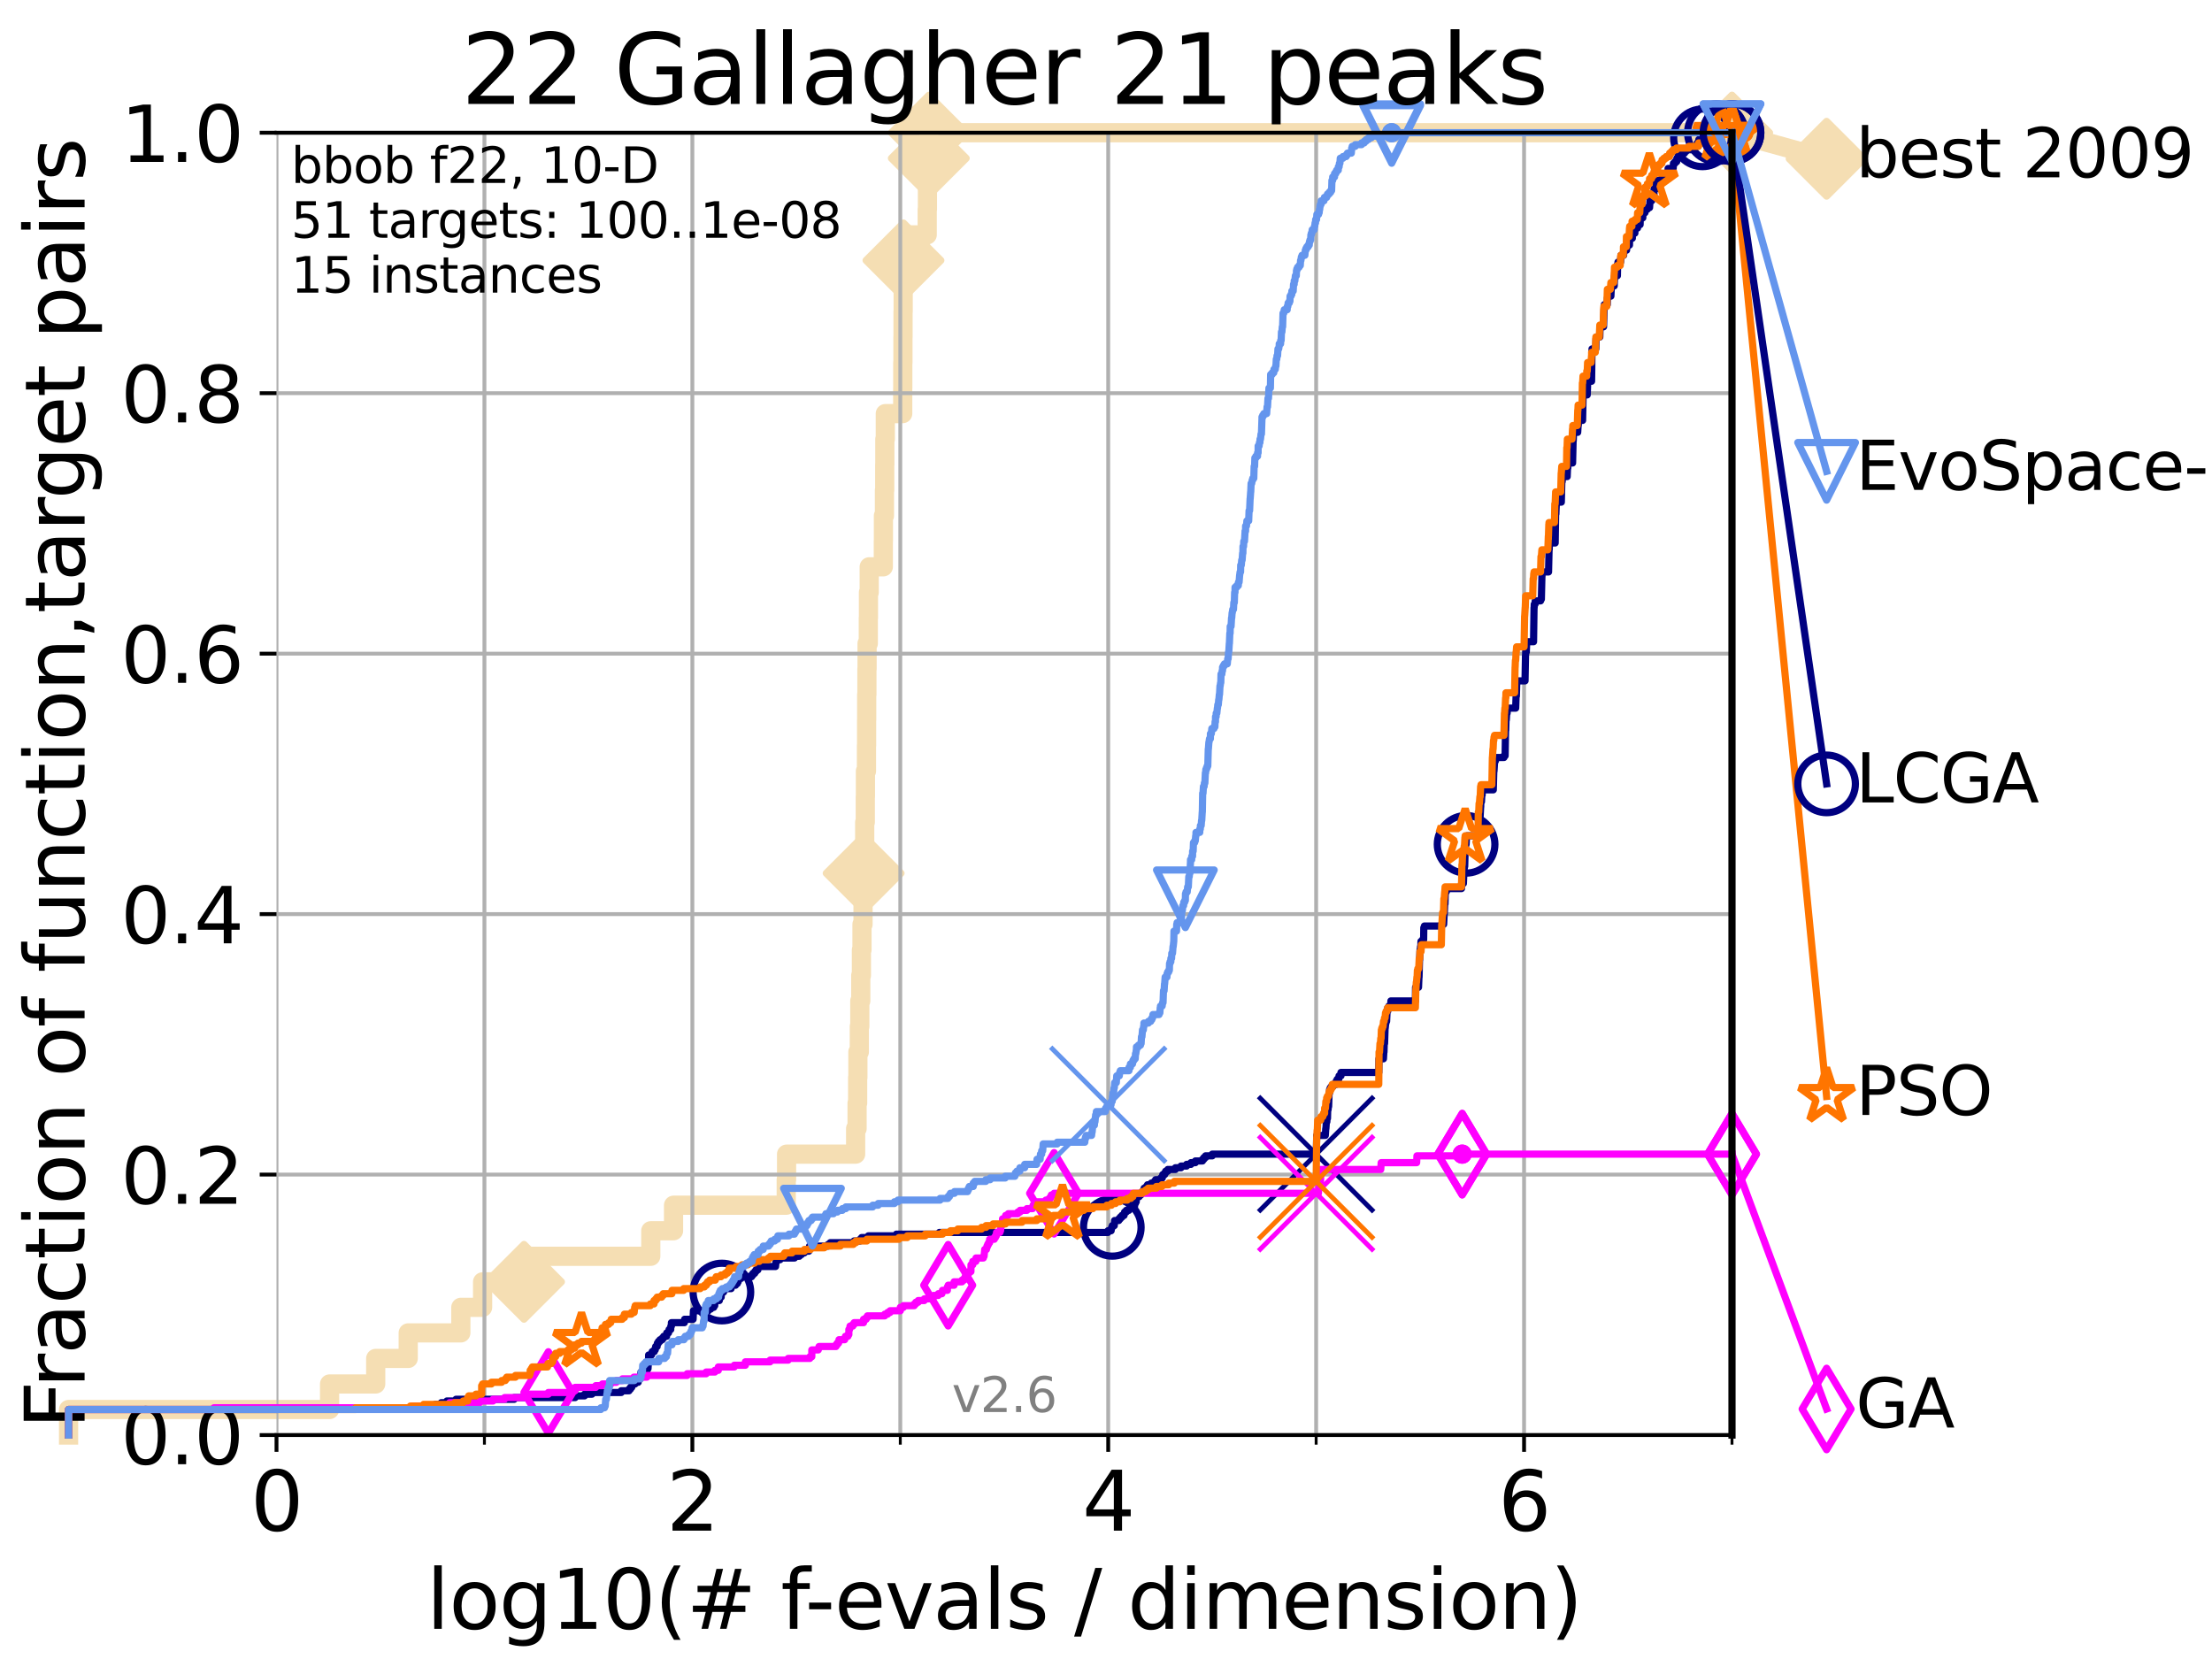 <?xml version="1.0" encoding="utf-8" standalone="no"?>
<!DOCTYPE svg PUBLIC "-//W3C//DTD SVG 1.1//EN"
  "http://www.w3.org/Graphics/SVG/1.1/DTD/svg11.dtd">
<svg xmlns:xlink="http://www.w3.org/1999/xlink" width="460.8pt" height="345.6pt" viewBox="0 0 460.8 345.6" xmlns="http://www.w3.org/2000/svg" version="1.1">
 <defs>
  <style type="text/css">*{stroke-linejoin: round; stroke-linecap: butt}</style>
 </defs>
 <g id="figure_1">
  <g id="patch_1">
   <path d="M 0 345.6 
L 460.8 345.6 
L 460.8 0 
L 0 0 
z
" style="fill: #ffffff"/>
  </g>
  <g id="axes_1">
   <g id="patch_2">
    <path d="M 57.6 298.944 
L 360.806 298.944 
L 360.806 27.648 
L 57.6 27.648 
z
" style="fill: #ffffff"/>
   </g>
   <g id="line2d_1">
    <path d="M 14.285 298.944 
L 14.285 293.624 
L 68.657 293.624 
L 68.657 288.305 
L 78.267 288.305 
L 78.267 282.985 
L 85.039 282.985 
L 85.039 277.666 
L 95.999 277.666 
L 95.999 272.346 
L 100.535 272.346 
L 100.535 267.027 
L 109.159 267.027 
L 109.159 261.707 
L 135.569 261.707 
L 135.569 256.388 
L 140.313 256.388 
L 140.313 251.068 
L 163.786 251.068 
L 163.786 245.749 
L 163.859 245.749 
L 163.859 240.429 
L 178.244 240.429 
L 178.244 235.11 
L 178.547 235.11 
L 178.547 229.79 
L 178.662 229.79 
L 178.662 224.471 
L 178.713 224.471 
L 178.713 219.151 
L 179.012 219.151 
L 179.012 213.832 
L 179.112 213.832 
L 179.112 208.512 
L 179.311 208.512 
L 179.311 203.192 
L 179.448 203.192 
L 179.448 197.873 
L 179.569 197.873 
L 179.569 192.553 
L 179.786 192.553 
L 179.786 187.234 
L 179.871 187.234 
L 179.871 181.914 
L 179.913 181.914 
L 179.913 176.595 
L 180.135 176.595 
L 180.135 171.275 
L 180.257 171.275 
L 180.257 165.956 
L 180.285 165.956 
L 180.285 160.636 
L 180.5 160.636 
L 180.5 155.317 
L 180.527 155.317 
L 180.527 149.997 
L 180.546 149.997 
L 180.546 144.678 
L 180.593 144.678 
L 180.593 139.358 
L 180.631 139.358 
L 180.631 134.039 
L 180.884 134.039 
L 180.884 128.719 
L 180.916 128.719 
L 180.916 123.4 
L 181.074 123.4 
L 181.074 118.08 
L 184.011 118.08 
L 184.011 112.76 
L 184.031 112.76 
L 184.031 107.441 
L 184.246 107.441 
L 184.246 102.121 
L 184.302 102.121 
L 184.302 96.802 
L 184.326 96.802 
L 184.326 91.482 
L 184.426 91.482 
L 184.426 86.163 
L 188.05 86.163 
L 188.05 80.843 
L 188.065 80.843 
L 188.065 75.524 
L 188.098 75.524 
L 188.098 70.204 
L 188.118 70.204 
L 188.118 64.885 
L 188.147 64.885 
L 188.147 59.565 
L 188.195 59.565 
L 188.195 54.246 
L 188.207 54.246 
L 188.207 48.926 
L 193.155 48.926 
L 193.155 43.607 
L 193.202 43.607 
L 193.202 38.287 
L 193.236 38.287 
L 193.236 32.968 
L 193.486 32.968 
L 193.486 27.648 
L 360.806 27.648 
" style="fill: none; stroke: #f5deb3; stroke-width: 4; stroke-linecap: square"/>
   </g>
   <g id="line2d_2">
    <defs>
     <path id="m29ca89562b" d="M 0 7.778 
L 7.778 0 
L 0 -7.778 
L -7.778 0 
z
" style="stroke: #f5deb3; stroke-width: 1.5; stroke-linejoin: miter"/>
    </defs>
    <g>
     <use xlink:href="#m29ca89562b" x="109.159" y="267.027" style="fill: #f5deb3; stroke: #f5deb3; stroke-width: 1.5; stroke-linejoin: miter"/>
     <use xlink:href="#m29ca89562b" x="179.913" y="181.914" style="fill: #f5deb3; stroke: #f5deb3; stroke-width: 1.5; stroke-linejoin: miter"/>
     <use xlink:href="#m29ca89562b" x="188.207" y="54.246" style="fill: #f5deb3; stroke: #f5deb3; stroke-width: 1.5; stroke-linejoin: miter"/>
     <use xlink:href="#m29ca89562b" x="193.486" y="32.968" style="fill: #f5deb3; stroke: #f5deb3; stroke-width: 1.5; stroke-linejoin: miter"/>
     <use xlink:href="#m29ca89562b" x="193.486" y="27.648" style="fill: #f5deb3; stroke: #f5deb3; stroke-width: 1.5; stroke-linejoin: miter"/>
     <use xlink:href="#m29ca89562b" x="360.806" y="27.648" style="fill: #f5deb3; stroke: #f5deb3; stroke-width: 1.5; stroke-linejoin: miter"/>
    </g>
   </g>
   <g id="line2d_3">
    <path style="fill: none; stroke: #f5deb3; stroke-width: 4; stroke-linecap: square"/>
    <g/>
   </g>
   <g id="line2d_4">
    <path d="M 360.806 27.648 
L 380.515 33.074 
" style="fill: none; stroke: #f5deb3; stroke-width: 4; stroke-linecap: square"/>
    <g>
     <use xlink:href="#m29ca89562b" x="360.806" y="27.648" style="fill: #f5deb3; stroke: #f5deb3; stroke-width: 1.5; stroke-linejoin: miter"/>
     <use xlink:href="#m29ca89562b" x="380.515" y="33.074" style="fill: #f5deb3; stroke: #f5deb3; stroke-width: 1.5; stroke-linejoin: miter"/>
    </g>
   </g>
   <g id="matplotlib.axis_1">
    <g id="xtick_1">
     <g id="line2d_5">
      <path d="M 57.6 298.944 
L 57.6 27.648 
" clip-path="url(#pc1f3b1378c)" style="fill: none; stroke: #b0b0b0; stroke-width: 0.8; stroke-linecap: square"/>
     </g>
     <g id="line2d_6">
      <defs>
       <path id="mca93f72d1c" d="M 0 0 
L 0 3.5 
" style="stroke: #000000; stroke-width: 0.8"/>
      </defs>
      <g>
       <use xlink:href="#mca93f72d1c" x="57.6" y="298.944" style="stroke: #000000; stroke-width: 0.8"/>
      </g>
     </g>
     <g id="text_1">
      <!-- 0 -->
      <g transform="translate(52.192 318.861)scale(0.17 -0.17)">
       <defs>
        <path id="DejaVuSans-30" d="M 2034 4250 
Q 1547 4250 1301 3770 
Q 1056 3291 1056 2328 
Q 1056 1369 1301 889 
Q 1547 409 2034 409 
Q 2525 409 2770 889 
Q 3016 1369 3016 2328 
Q 3016 3291 2770 3770 
Q 2525 4250 2034 4250 
z
M 2034 4750 
Q 2819 4750 3233 4129 
Q 3647 3509 3647 2328 
Q 3647 1150 3233 529 
Q 2819 -91 2034 -91 
Q 1250 -91 836 529 
Q 422 1150 422 2328 
Q 422 3509 836 4129 
Q 1250 4750 2034 4750 
z
" transform="scale(0.016)"/>
       </defs>
       <use xlink:href="#DejaVuSans-30"/>
      </g>
     </g>
    </g>
    <g id="xtick_2">
     <g id="line2d_7">
      <path d="M 144.23 298.944 
L 144.23 27.648 
" clip-path="url(#pc1f3b1378c)" style="fill: none; stroke: #b0b0b0; stroke-width: 0.8; stroke-linecap: square"/>
     </g>
     <g id="line2d_8">
      <g>
       <use xlink:href="#mca93f72d1c" x="144.23" y="298.944" style="stroke: #000000; stroke-width: 0.8"/>
      </g>
     </g>
     <g id="text_2">
      <!-- 2 -->
      <g transform="translate(138.822 318.861)scale(0.17 -0.17)">
       <defs>
        <path id="DejaVuSans-32" d="M 1228 531 
L 3431 531 
L 3431 0 
L 469 0 
L 469 531 
Q 828 903 1448 1529 
Q 2069 2156 2228 2338 
Q 2531 2678 2651 2914 
Q 2772 3150 2772 3378 
Q 2772 3750 2511 3984 
Q 2250 4219 1831 4219 
Q 1534 4219 1204 4116 
Q 875 4013 500 3803 
L 500 4441 
Q 881 4594 1212 4672 
Q 1544 4750 1819 4750 
Q 2544 4750 2975 4387 
Q 3406 4025 3406 3419 
Q 3406 3131 3298 2873 
Q 3191 2616 2906 2266 
Q 2828 2175 2409 1742 
Q 1991 1309 1228 531 
z
" transform="scale(0.016)"/>
       </defs>
       <use xlink:href="#DejaVuSans-32"/>
      </g>
     </g>
    </g>
    <g id="xtick_3">
     <g id="line2d_9">
      <path d="M 230.861 298.944 
L 230.861 27.648 
" clip-path="url(#pc1f3b1378c)" style="fill: none; stroke: #b0b0b0; stroke-width: 0.8; stroke-linecap: square"/>
     </g>
     <g id="line2d_10">
      <g>
       <use xlink:href="#mca93f72d1c" x="230.861" y="298.944" style="stroke: #000000; stroke-width: 0.8"/>
      </g>
     </g>
     <g id="text_3">
      <!-- 4 -->
      <g transform="translate(225.453 318.861)scale(0.17 -0.17)">
       <defs>
        <path id="DejaVuSans-34" d="M 2419 4116 
L 825 1625 
L 2419 1625 
L 2419 4116 
z
M 2253 4666 
L 3047 4666 
L 3047 1625 
L 3713 1625 
L 3713 1100 
L 3047 1100 
L 3047 0 
L 2419 0 
L 2419 1100 
L 313 1100 
L 313 1709 
L 2253 4666 
z
" transform="scale(0.016)"/>
       </defs>
       <use xlink:href="#DejaVuSans-34"/>
      </g>
     </g>
    </g>
    <g id="xtick_4">
     <g id="line2d_11">
      <path d="M 317.491 298.944 
L 317.491 27.648 
" clip-path="url(#pc1f3b1378c)" style="fill: none; stroke: #b0b0b0; stroke-width: 0.8; stroke-linecap: square"/>
     </g>
     <g id="line2d_12">
      <g>
       <use xlink:href="#mca93f72d1c" x="317.491" y="298.944" style="stroke: #000000; stroke-width: 0.8"/>
      </g>
     </g>
     <g id="text_4">
      <!-- 6 -->
      <g transform="translate(312.083 318.861)scale(0.17 -0.17)">
       <defs>
        <path id="DejaVuSans-36" d="M 2113 2584 
Q 1688 2584 1439 2293 
Q 1191 2003 1191 1497 
Q 1191 994 1439 701 
Q 1688 409 2113 409 
Q 2538 409 2786 701 
Q 3034 994 3034 1497 
Q 3034 2003 2786 2293 
Q 2538 2584 2113 2584 
z
M 3366 4563 
L 3366 3988 
Q 3128 4100 2886 4159 
Q 2644 4219 2406 4219 
Q 1781 4219 1451 3797 
Q 1122 3375 1075 2522 
Q 1259 2794 1537 2939 
Q 1816 3084 2150 3084 
Q 2853 3084 3261 2657 
Q 3669 2231 3669 1497 
Q 3669 778 3244 343 
Q 2819 -91 2113 -91 
Q 1303 -91 875 529 
Q 447 1150 447 2328 
Q 447 3434 972 4092 
Q 1497 4750 2381 4750 
Q 2619 4750 2861 4703 
Q 3103 4656 3366 4563 
z
" transform="scale(0.016)"/>
       </defs>
       <use xlink:href="#DejaVuSans-36"/>
      </g>
     </g>
    </g>
    <g id="xtick_5">
     <g id="line2d_13">
      <path d="M 100.915 298.944 
L 100.915 27.648 
" clip-path="url(#pc1f3b1378c)" style="fill: none; stroke: #b0b0b0; stroke-width: 0.8; stroke-linecap: square"/>
     </g>
     <g id="line2d_14">
      <defs>
       <path id="m53439c5fb4" d="M 0 0 
L 0 2 
" style="stroke: #000000; stroke-width: 0.6"/>
      </defs>
      <g>
       <use xlink:href="#m53439c5fb4" x="100.915" y="298.944" style="stroke: #000000; stroke-width: 0.6"/>
      </g>
     </g>
    </g>
    <g id="xtick_6">
     <g id="line2d_15">
      <path d="M 187.546 298.944 
L 187.546 27.648 
" clip-path="url(#pc1f3b1378c)" style="fill: none; stroke: #b0b0b0; stroke-width: 0.8; stroke-linecap: square"/>
     </g>
     <g id="line2d_16">
      <g>
       <use xlink:href="#m53439c5fb4" x="187.546" y="298.944" style="stroke: #000000; stroke-width: 0.6"/>
      </g>
     </g>
    </g>
    <g id="xtick_7">
     <g id="line2d_17">
      <path d="M 274.176 298.944 
L 274.176 27.648 
" clip-path="url(#pc1f3b1378c)" style="fill: none; stroke: #b0b0b0; stroke-width: 0.8; stroke-linecap: square"/>
     </g>
     <g id="line2d_18">
      <g>
       <use xlink:href="#m53439c5fb4" x="274.176" y="298.944" style="stroke: #000000; stroke-width: 0.6"/>
      </g>
     </g>
    </g>
    <g id="xtick_8">
     <g id="line2d_19">
      <path d="M 360.806 298.944 
L 360.806 27.648 
" clip-path="url(#pc1f3b1378c)" style="fill: none; stroke: #b0b0b0; stroke-width: 0.8; stroke-linecap: square"/>
     </g>
     <g id="line2d_20">
      <g>
       <use xlink:href="#m53439c5fb4" x="360.806" y="298.944" style="stroke: #000000; stroke-width: 0.6"/>
      </g>
     </g>
    </g>
    <g id="text_5">
     <!-- log10(# f-evals / dimension) -->
     <g transform="translate(88.823 339.314)scale(0.17 -0.17)">
      <defs>
       <path id="DejaVuSans-6c" d="M 603 4863 
L 1178 4863 
L 1178 0 
L 603 0 
L 603 4863 
z
" transform="scale(0.016)"/>
       <path id="DejaVuSans-6f" d="M 1959 3097 
Q 1497 3097 1228 2736 
Q 959 2375 959 1747 
Q 959 1119 1226 758 
Q 1494 397 1959 397 
Q 2419 397 2687 759 
Q 2956 1122 2956 1747 
Q 2956 2369 2687 2733 
Q 2419 3097 1959 3097 
z
M 1959 3584 
Q 2709 3584 3137 3096 
Q 3566 2609 3566 1747 
Q 3566 888 3137 398 
Q 2709 -91 1959 -91 
Q 1206 -91 779 398 
Q 353 888 353 1747 
Q 353 2609 779 3096 
Q 1206 3584 1959 3584 
z
" transform="scale(0.016)"/>
       <path id="DejaVuSans-67" d="M 2906 1791 
Q 2906 2416 2648 2759 
Q 2391 3103 1925 3103 
Q 1463 3103 1205 2759 
Q 947 2416 947 1791 
Q 947 1169 1205 825 
Q 1463 481 1925 481 
Q 2391 481 2648 825 
Q 2906 1169 2906 1791 
z
M 3481 434 
Q 3481 -459 3084 -895 
Q 2688 -1331 1869 -1331 
Q 1566 -1331 1297 -1286 
Q 1028 -1241 775 -1147 
L 775 -588 
Q 1028 -725 1275 -790 
Q 1522 -856 1778 -856 
Q 2344 -856 2625 -561 
Q 2906 -266 2906 331 
L 2906 616 
Q 2728 306 2450 153 
Q 2172 0 1784 0 
Q 1141 0 747 490 
Q 353 981 353 1791 
Q 353 2603 747 3093 
Q 1141 3584 1784 3584 
Q 2172 3584 2450 3431 
Q 2728 3278 2906 2969 
L 2906 3500 
L 3481 3500 
L 3481 434 
z
" transform="scale(0.016)"/>
       <path id="DejaVuSans-31" d="M 794 531 
L 1825 531 
L 1825 4091 
L 703 3866 
L 703 4441 
L 1819 4666 
L 2450 4666 
L 2450 531 
L 3481 531 
L 3481 0 
L 794 0 
L 794 531 
z
" transform="scale(0.016)"/>
       <path id="DejaVuSans-28" d="M 1984 4856 
Q 1566 4138 1362 3434 
Q 1159 2731 1159 2009 
Q 1159 1288 1364 580 
Q 1569 -128 1984 -844 
L 1484 -844 
Q 1016 -109 783 600 
Q 550 1309 550 2009 
Q 550 2706 781 3412 
Q 1013 4119 1484 4856 
L 1984 4856 
z
" transform="scale(0.016)"/>
       <path id="DejaVuSans-23" d="M 3272 2816 
L 2363 2816 
L 2100 1772 
L 3016 1772 
L 3272 2816 
z
M 2803 4594 
L 2478 3297 
L 3391 3297 
L 3719 4594 
L 4219 4594 
L 3897 3297 
L 4872 3297 
L 4872 2816 
L 3775 2816 
L 3519 1772 
L 4513 1772 
L 4513 1294 
L 3397 1294 
L 3072 0 
L 2572 0 
L 2894 1294 
L 1978 1294 
L 1656 0 
L 1153 0 
L 1478 1294 
L 494 1294 
L 494 1772 
L 1594 1772 
L 1856 2816 
L 850 2816 
L 850 3297 
L 1978 3297 
L 2297 4594 
L 2803 4594 
z
" transform="scale(0.016)"/>
       <path id="DejaVuSans-20" transform="scale(0.016)"/>
       <path id="DejaVuSans-66" d="M 2375 4863 
L 2375 4384 
L 1825 4384 
Q 1516 4384 1395 4259 
Q 1275 4134 1275 3809 
L 1275 3500 
L 2222 3500 
L 2222 3053 
L 1275 3053 
L 1275 0 
L 697 0 
L 697 3053 
L 147 3053 
L 147 3500 
L 697 3500 
L 697 3744 
Q 697 4328 969 4595 
Q 1241 4863 1831 4863 
L 2375 4863 
z
" transform="scale(0.016)"/>
       <path id="DejaVuSans-2d" d="M 313 2009 
L 1997 2009 
L 1997 1497 
L 313 1497 
L 313 2009 
z
" transform="scale(0.016)"/>
       <path id="DejaVuSans-65" d="M 3597 1894 
L 3597 1613 
L 953 1613 
Q 991 1019 1311 708 
Q 1631 397 2203 397 
Q 2534 397 2845 478 
Q 3156 559 3463 722 
L 3463 178 
Q 3153 47 2828 -22 
Q 2503 -91 2169 -91 
Q 1331 -91 842 396 
Q 353 884 353 1716 
Q 353 2575 817 3079 
Q 1281 3584 2069 3584 
Q 2775 3584 3186 3129 
Q 3597 2675 3597 1894 
z
M 3022 2063 
Q 3016 2534 2758 2815 
Q 2500 3097 2075 3097 
Q 1594 3097 1305 2825 
Q 1016 2553 972 2059 
L 3022 2063 
z
" transform="scale(0.016)"/>
       <path id="DejaVuSans-76" d="M 191 3500 
L 800 3500 
L 1894 563 
L 2988 3500 
L 3597 3500 
L 2284 0 
L 1503 0 
L 191 3500 
z
" transform="scale(0.016)"/>
       <path id="DejaVuSans-61" d="M 2194 1759 
Q 1497 1759 1228 1600 
Q 959 1441 959 1056 
Q 959 750 1161 570 
Q 1363 391 1709 391 
Q 2188 391 2477 730 
Q 2766 1069 2766 1631 
L 2766 1759 
L 2194 1759 
z
M 3341 1997 
L 3341 0 
L 2766 0 
L 2766 531 
Q 2569 213 2275 61 
Q 1981 -91 1556 -91 
Q 1019 -91 701 211 
Q 384 513 384 1019 
Q 384 1609 779 1909 
Q 1175 2209 1959 2209 
L 2766 2209 
L 2766 2266 
Q 2766 2663 2505 2880 
Q 2244 3097 1772 3097 
Q 1472 3097 1187 3025 
Q 903 2953 641 2809 
L 641 3341 
Q 956 3463 1253 3523 
Q 1550 3584 1831 3584 
Q 2591 3584 2966 3190 
Q 3341 2797 3341 1997 
z
" transform="scale(0.016)"/>
       <path id="DejaVuSans-73" d="M 2834 3397 
L 2834 2853 
Q 2591 2978 2328 3040 
Q 2066 3103 1784 3103 
Q 1356 3103 1142 2972 
Q 928 2841 928 2578 
Q 928 2378 1081 2264 
Q 1234 2150 1697 2047 
L 1894 2003 
Q 2506 1872 2764 1633 
Q 3022 1394 3022 966 
Q 3022 478 2636 193 
Q 2250 -91 1575 -91 
Q 1294 -91 989 -36 
Q 684 19 347 128 
L 347 722 
Q 666 556 975 473 
Q 1284 391 1588 391 
Q 1994 391 2212 530 
Q 2431 669 2431 922 
Q 2431 1156 2273 1281 
Q 2116 1406 1581 1522 
L 1381 1569 
Q 847 1681 609 1914 
Q 372 2147 372 2553 
Q 372 3047 722 3315 
Q 1072 3584 1716 3584 
Q 2034 3584 2315 3537 
Q 2597 3491 2834 3397 
z
" transform="scale(0.016)"/>
       <path id="DejaVuSans-2f" d="M 1625 4666 
L 2156 4666 
L 531 -594 
L 0 -594 
L 1625 4666 
z
" transform="scale(0.016)"/>
       <path id="DejaVuSans-64" d="M 2906 2969 
L 2906 4863 
L 3481 4863 
L 3481 0 
L 2906 0 
L 2906 525 
Q 2725 213 2448 61 
Q 2172 -91 1784 -91 
Q 1150 -91 751 415 
Q 353 922 353 1747 
Q 353 2572 751 3078 
Q 1150 3584 1784 3584 
Q 2172 3584 2448 3432 
Q 2725 3281 2906 2969 
z
M 947 1747 
Q 947 1113 1208 752 
Q 1469 391 1925 391 
Q 2381 391 2643 752 
Q 2906 1113 2906 1747 
Q 2906 2381 2643 2742 
Q 2381 3103 1925 3103 
Q 1469 3103 1208 2742 
Q 947 2381 947 1747 
z
" transform="scale(0.016)"/>
       <path id="DejaVuSans-69" d="M 603 3500 
L 1178 3500 
L 1178 0 
L 603 0 
L 603 3500 
z
M 603 4863 
L 1178 4863 
L 1178 4134 
L 603 4134 
L 603 4863 
z
" transform="scale(0.016)"/>
       <path id="DejaVuSans-6d" d="M 3328 2828 
Q 3544 3216 3844 3400 
Q 4144 3584 4550 3584 
Q 5097 3584 5394 3201 
Q 5691 2819 5691 2113 
L 5691 0 
L 5113 0 
L 5113 2094 
Q 5113 2597 4934 2840 
Q 4756 3084 4391 3084 
Q 3944 3084 3684 2787 
Q 3425 2491 3425 1978 
L 3425 0 
L 2847 0 
L 2847 2094 
Q 2847 2600 2669 2842 
Q 2491 3084 2119 3084 
Q 1678 3084 1418 2786 
Q 1159 2488 1159 1978 
L 1159 0 
L 581 0 
L 581 3500 
L 1159 3500 
L 1159 2956 
Q 1356 3278 1631 3431 
Q 1906 3584 2284 3584 
Q 2666 3584 2933 3390 
Q 3200 3197 3328 2828 
z
" transform="scale(0.016)"/>
       <path id="DejaVuSans-6e" d="M 3513 2113 
L 3513 0 
L 2938 0 
L 2938 2094 
Q 2938 2591 2744 2837 
Q 2550 3084 2163 3084 
Q 1697 3084 1428 2787 
Q 1159 2491 1159 1978 
L 1159 0 
L 581 0 
L 581 3500 
L 1159 3500 
L 1159 2956 
Q 1366 3272 1645 3428 
Q 1925 3584 2291 3584 
Q 2894 3584 3203 3211 
Q 3513 2838 3513 2113 
z
" transform="scale(0.016)"/>
       <path id="DejaVuSans-29" d="M 513 4856 
L 1013 4856 
Q 1481 4119 1714 3412 
Q 1947 2706 1947 2009 
Q 1947 1309 1714 600 
Q 1481 -109 1013 -844 
L 513 -844 
Q 928 -128 1133 580 
Q 1338 1288 1338 2009 
Q 1338 2731 1133 3434 
Q 928 4138 513 4856 
z
" transform="scale(0.016)"/>
      </defs>
      <use xlink:href="#DejaVuSans-6c"/>
      <use xlink:href="#DejaVuSans-6f" x="27.783"/>
      <use xlink:href="#DejaVuSans-67" x="88.965"/>
      <use xlink:href="#DejaVuSans-31" x="152.441"/>
      <use xlink:href="#DejaVuSans-30" x="216.064"/>
      <use xlink:href="#DejaVuSans-28" x="279.688"/>
      <use xlink:href="#DejaVuSans-23" x="318.701"/>
      <use xlink:href="#DejaVuSans-20" x="402.49"/>
      <use xlink:href="#DejaVuSans-66" x="434.277"/>
      <use xlink:href="#DejaVuSans-2d" x="463.982"/>
      <use xlink:href="#DejaVuSans-65" x="500.066"/>
      <use xlink:href="#DejaVuSans-76" x="561.59"/>
      <use xlink:href="#DejaVuSans-61" x="620.77"/>
      <use xlink:href="#DejaVuSans-6c" x="682.049"/>
      <use xlink:href="#DejaVuSans-73" x="709.832"/>
      <use xlink:href="#DejaVuSans-20" x="761.932"/>
      <use xlink:href="#DejaVuSans-2f" x="793.719"/>
      <use xlink:href="#DejaVuSans-20" x="827.41"/>
      <use xlink:href="#DejaVuSans-64" x="859.197"/>
      <use xlink:href="#DejaVuSans-69" x="922.674"/>
      <use xlink:href="#DejaVuSans-6d" x="950.457"/>
      <use xlink:href="#DejaVuSans-65" x="1047.869"/>
      <use xlink:href="#DejaVuSans-6e" x="1109.393"/>
      <use xlink:href="#DejaVuSans-73" x="1172.771"/>
      <use xlink:href="#DejaVuSans-69" x="1224.871"/>
      <use xlink:href="#DejaVuSans-6f" x="1252.654"/>
      <use xlink:href="#DejaVuSans-6e" x="1313.836"/>
      <use xlink:href="#DejaVuSans-29" x="1377.215"/>
     </g>
    </g>
   </g>
   <g id="matplotlib.axis_2">
    <g id="ytick_1">
     <g id="line2d_21">
      <path d="M 57.6 298.944 
L 360.806 298.944 
" clip-path="url(#pc1f3b1378c)" style="fill: none; stroke: #b0b0b0; stroke-width: 0.8; stroke-linecap: square"/>
     </g>
     <g id="line2d_22">
      <defs>
       <path id="m246fb6a5e3" d="M 0 0 
L -3.5 0 
" style="stroke: #000000; stroke-width: 0.8"/>
      </defs>
      <g>
       <use xlink:href="#m246fb6a5e3" x="57.6" y="298.944" style="stroke: #000000; stroke-width: 0.8"/>
      </g>
     </g>
     <g id="text_6">
      <!-- 0.0 -->
      <g transform="translate(25.155 305.023)scale(0.16 -0.16)">
       <defs>
        <path id="DejaVuSans-2e" d="M 684 794 
L 1344 794 
L 1344 0 
L 684 0 
L 684 794 
z
" transform="scale(0.016)"/>
       </defs>
       <use xlink:href="#DejaVuSans-30"/>
       <use xlink:href="#DejaVuSans-2e" x="63.623"/>
       <use xlink:href="#DejaVuSans-30" x="95.41"/>
      </g>
     </g>
    </g>
    <g id="ytick_2">
     <g id="line2d_23">
      <path d="M 57.6 244.685 
L 360.806 244.685 
" clip-path="url(#pc1f3b1378c)" style="fill: none; stroke: #b0b0b0; stroke-width: 0.8; stroke-linecap: square"/>
     </g>
     <g id="line2d_24">
      <g>
       <use xlink:href="#m246fb6a5e3" x="57.6" y="244.685" style="stroke: #000000; stroke-width: 0.8"/>
      </g>
     </g>
     <g id="text_7">
      <!-- 0.2 -->
      <g transform="translate(25.155 250.764)scale(0.16 -0.16)">
       <use xlink:href="#DejaVuSans-30"/>
       <use xlink:href="#DejaVuSans-2e" x="63.623"/>
       <use xlink:href="#DejaVuSans-32" x="95.41"/>
      </g>
     </g>
    </g>
    <g id="ytick_3">
     <g id="line2d_25">
      <path d="M 57.6 190.426 
L 360.806 190.426 
" clip-path="url(#pc1f3b1378c)" style="fill: none; stroke: #b0b0b0; stroke-width: 0.8; stroke-linecap: square"/>
     </g>
     <g id="line2d_26">
      <g>
       <use xlink:href="#m246fb6a5e3" x="57.6" y="190.426" style="stroke: #000000; stroke-width: 0.8"/>
      </g>
     </g>
     <g id="text_8">
      <!-- 0.4 -->
      <g transform="translate(25.155 196.504)scale(0.16 -0.16)">
       <use xlink:href="#DejaVuSans-30"/>
       <use xlink:href="#DejaVuSans-2e" x="63.623"/>
       <use xlink:href="#DejaVuSans-34" x="95.41"/>
      </g>
     </g>
    </g>
    <g id="ytick_4">
     <g id="line2d_27">
      <path d="M 57.6 136.166 
L 360.806 136.166 
" clip-path="url(#pc1f3b1378c)" style="fill: none; stroke: #b0b0b0; stroke-width: 0.8; stroke-linecap: square"/>
     </g>
     <g id="line2d_28">
      <g>
       <use xlink:href="#m246fb6a5e3" x="57.6" y="136.166" style="stroke: #000000; stroke-width: 0.8"/>
      </g>
     </g>
     <g id="text_9">
      <!-- 0.6 -->
      <g transform="translate(25.155 142.245)scale(0.16 -0.16)">
       <use xlink:href="#DejaVuSans-30"/>
       <use xlink:href="#DejaVuSans-2e" x="63.623"/>
       <use xlink:href="#DejaVuSans-36" x="95.41"/>
      </g>
     </g>
    </g>
    <g id="ytick_5">
     <g id="line2d_29">
      <path d="M 57.6 81.907 
L 360.806 81.907 
" clip-path="url(#pc1f3b1378c)" style="fill: none; stroke: #b0b0b0; stroke-width: 0.8; stroke-linecap: square"/>
     </g>
     <g id="line2d_30">
      <g>
       <use xlink:href="#m246fb6a5e3" x="57.6" y="81.907" style="stroke: #000000; stroke-width: 0.8"/>
      </g>
     </g>
     <g id="text_10">
      <!-- 0.8 -->
      <g transform="translate(25.155 87.986)scale(0.16 -0.16)">
       <defs>
        <path id="DejaVuSans-38" d="M 2034 2216 
Q 1584 2216 1326 1975 
Q 1069 1734 1069 1313 
Q 1069 891 1326 650 
Q 1584 409 2034 409 
Q 2484 409 2743 651 
Q 3003 894 3003 1313 
Q 3003 1734 2745 1975 
Q 2488 2216 2034 2216 
z
M 1403 2484 
Q 997 2584 770 2862 
Q 544 3141 544 3541 
Q 544 4100 942 4425 
Q 1341 4750 2034 4750 
Q 2731 4750 3128 4425 
Q 3525 4100 3525 3541 
Q 3525 3141 3298 2862 
Q 3072 2584 2669 2484 
Q 3125 2378 3379 2068 
Q 3634 1759 3634 1313 
Q 3634 634 3220 271 
Q 2806 -91 2034 -91 
Q 1263 -91 848 271 
Q 434 634 434 1313 
Q 434 1759 690 2068 
Q 947 2378 1403 2484 
z
M 1172 3481 
Q 1172 3119 1398 2916 
Q 1625 2713 2034 2713 
Q 2441 2713 2670 2916 
Q 2900 3119 2900 3481 
Q 2900 3844 2670 4047 
Q 2441 4250 2034 4250 
Q 1625 4250 1398 4047 
Q 1172 3844 1172 3481 
z
" transform="scale(0.016)"/>
       </defs>
       <use xlink:href="#DejaVuSans-30"/>
       <use xlink:href="#DejaVuSans-2e" x="63.623"/>
       <use xlink:href="#DejaVuSans-38" x="95.41"/>
      </g>
     </g>
    </g>
    <g id="ytick_6">
     <g id="line2d_31">
      <path d="M 57.6 27.648 
L 360.806 27.648 
" clip-path="url(#pc1f3b1378c)" style="fill: none; stroke: #b0b0b0; stroke-width: 0.8; stroke-linecap: square"/>
     </g>
     <g id="line2d_32">
      <g>
       <use xlink:href="#m246fb6a5e3" x="57.6" y="27.648" style="stroke: #000000; stroke-width: 0.8"/>
      </g>
     </g>
     <g id="text_11">
      <!-- 1.0 -->
      <g transform="translate(25.155 33.727)scale(0.16 -0.16)">
       <use xlink:href="#DejaVuSans-31"/>
       <use xlink:href="#DejaVuSans-2e" x="63.623"/>
       <use xlink:href="#DejaVuSans-30" x="95.41"/>
      </g>
     </g>
    </g>
    <g id="text_12">
     <!-- Fraction of function,target pairs -->
     <g transform="translate(17.62 297.681)rotate(-90)scale(0.17 -0.17)">
      <defs>
       <path id="DejaVuSans-46" d="M 628 4666 
L 3309 4666 
L 3309 4134 
L 1259 4134 
L 1259 2759 
L 3109 2759 
L 3109 2228 
L 1259 2228 
L 1259 0 
L 628 0 
L 628 4666 
z
" transform="scale(0.016)"/>
       <path id="DejaVuSans-72" d="M 2631 2963 
Q 2534 3019 2420 3045 
Q 2306 3072 2169 3072 
Q 1681 3072 1420 2755 
Q 1159 2438 1159 1844 
L 1159 0 
L 581 0 
L 581 3500 
L 1159 3500 
L 1159 2956 
Q 1341 3275 1631 3429 
Q 1922 3584 2338 3584 
Q 2397 3584 2469 3576 
Q 2541 3569 2628 3553 
L 2631 2963 
z
" transform="scale(0.016)"/>
       <path id="DejaVuSans-63" d="M 3122 3366 
L 3122 2828 
Q 2878 2963 2633 3030 
Q 2388 3097 2138 3097 
Q 1578 3097 1268 2742 
Q 959 2388 959 1747 
Q 959 1106 1268 751 
Q 1578 397 2138 397 
Q 2388 397 2633 464 
Q 2878 531 3122 666 
L 3122 134 
Q 2881 22 2623 -34 
Q 2366 -91 2075 -91 
Q 1284 -91 818 406 
Q 353 903 353 1747 
Q 353 2603 823 3093 
Q 1294 3584 2113 3584 
Q 2378 3584 2631 3529 
Q 2884 3475 3122 3366 
z
" transform="scale(0.016)"/>
       <path id="DejaVuSans-74" d="M 1172 4494 
L 1172 3500 
L 2356 3500 
L 2356 3053 
L 1172 3053 
L 1172 1153 
Q 1172 725 1289 603 
Q 1406 481 1766 481 
L 2356 481 
L 2356 0 
L 1766 0 
Q 1100 0 847 248 
Q 594 497 594 1153 
L 594 3053 
L 172 3053 
L 172 3500 
L 594 3500 
L 594 4494 
L 1172 4494 
z
" transform="scale(0.016)"/>
       <path id="DejaVuSans-75" d="M 544 1381 
L 544 3500 
L 1119 3500 
L 1119 1403 
Q 1119 906 1312 657 
Q 1506 409 1894 409 
Q 2359 409 2629 706 
Q 2900 1003 2900 1516 
L 2900 3500 
L 3475 3500 
L 3475 0 
L 2900 0 
L 2900 538 
Q 2691 219 2414 64 
Q 2138 -91 1772 -91 
Q 1169 -91 856 284 
Q 544 659 544 1381 
z
M 1991 3584 
L 1991 3584 
z
" transform="scale(0.016)"/>
       <path id="DejaVuSans-2c" d="M 750 794 
L 1409 794 
L 1409 256 
L 897 -744 
L 494 -744 
L 750 256 
L 750 794 
z
" transform="scale(0.016)"/>
       <path id="DejaVuSans-70" d="M 1159 525 
L 1159 -1331 
L 581 -1331 
L 581 3500 
L 1159 3500 
L 1159 2969 
Q 1341 3281 1617 3432 
Q 1894 3584 2278 3584 
Q 2916 3584 3314 3078 
Q 3713 2572 3713 1747 
Q 3713 922 3314 415 
Q 2916 -91 2278 -91 
Q 1894 -91 1617 61 
Q 1341 213 1159 525 
z
M 3116 1747 
Q 3116 2381 2855 2742 
Q 2594 3103 2138 3103 
Q 1681 3103 1420 2742 
Q 1159 2381 1159 1747 
Q 1159 1113 1420 752 
Q 1681 391 2138 391 
Q 2594 391 2855 752 
Q 3116 1113 3116 1747 
z
" transform="scale(0.016)"/>
      </defs>
      <use xlink:href="#DejaVuSans-46"/>
      <use xlink:href="#DejaVuSans-72" x="50.27"/>
      <use xlink:href="#DejaVuSans-61" x="91.383"/>
      <use xlink:href="#DejaVuSans-63" x="152.662"/>
      <use xlink:href="#DejaVuSans-74" x="207.643"/>
      <use xlink:href="#DejaVuSans-69" x="246.852"/>
      <use xlink:href="#DejaVuSans-6f" x="274.635"/>
      <use xlink:href="#DejaVuSans-6e" x="335.816"/>
      <use xlink:href="#DejaVuSans-20" x="399.195"/>
      <use xlink:href="#DejaVuSans-6f" x="430.982"/>
      <use xlink:href="#DejaVuSans-66" x="492.164"/>
      <use xlink:href="#DejaVuSans-20" x="527.369"/>
      <use xlink:href="#DejaVuSans-66" x="559.156"/>
      <use xlink:href="#DejaVuSans-75" x="594.361"/>
      <use xlink:href="#DejaVuSans-6e" x="657.74"/>
      <use xlink:href="#DejaVuSans-63" x="721.119"/>
      <use xlink:href="#DejaVuSans-74" x="776.1"/>
      <use xlink:href="#DejaVuSans-69" x="815.309"/>
      <use xlink:href="#DejaVuSans-6f" x="843.092"/>
      <use xlink:href="#DejaVuSans-6e" x="904.273"/>
      <use xlink:href="#DejaVuSans-2c" x="967.652"/>
      <use xlink:href="#DejaVuSans-74" x="999.439"/>
      <use xlink:href="#DejaVuSans-61" x="1038.648"/>
      <use xlink:href="#DejaVuSans-72" x="1099.928"/>
      <use xlink:href="#DejaVuSans-67" x="1139.291"/>
      <use xlink:href="#DejaVuSans-65" x="1202.768"/>
      <use xlink:href="#DejaVuSans-74" x="1264.291"/>
      <use xlink:href="#DejaVuSans-20" x="1303.5"/>
      <use xlink:href="#DejaVuSans-70" x="1335.287"/>
      <use xlink:href="#DejaVuSans-61" x="1398.764"/>
      <use xlink:href="#DejaVuSans-69" x="1460.043"/>
      <use xlink:href="#DejaVuSans-72" x="1487.826"/>
      <use xlink:href="#DejaVuSans-73" x="1528.939"/>
     </g>
    </g>
   </g>
   <g id="line2d_33">
    <defs>
     <path id="m807bc17a4c" d="M 0 1.5 
C 0.398 1.5 0.779 1.342 1.061 1.061 
C 1.342 0.779 1.5 0.398 1.5 0 
C 1.5 -0.398 1.342 -0.779 1.061 -1.061 
C 0.779 -1.342 0.398 -1.5 0 -1.5 
C -0.398 -1.5 -0.779 -1.342 -1.061 -1.061 
C -1.342 -0.779 -1.5 -0.398 -1.5 0 
C -1.5 0.398 -1.342 0.779 -1.061 1.061 
C -0.779 1.342 -0.398 1.5 0 1.5 
z
" style="stroke: #f5deb3"/>
    </defs>
    <g>
     <use xlink:href="#m807bc17a4c" x="193.486" y="27.648" style="fill: #f5deb3; stroke: #f5deb3"/>
     <use xlink:href="#m807bc17a4c" x="193.486" y="27.648" style="fill: #f5deb3; stroke: #f5deb3"/>
    </g>
   </g>
   <g id="line2d_34">
    <defs>
     <path id="mce2b9ba570" d="M 0 1.5 
C 0.398 1.5 0.779 1.342 1.061 1.061 
C 1.342 0.779 1.5 0.398 1.5 0 
C 1.5 -0.398 1.342 -0.779 1.061 -1.061 
C 0.779 -1.342 0.398 -1.5 0 -1.5 
C -0.398 -1.5 -0.779 -1.342 -1.061 -1.061 
C -1.342 -0.779 -1.5 -0.398 -1.5 0 
C -1.5 0.398 -1.342 0.779 -1.061 1.061 
C -0.779 1.342 -0.398 1.5 0 1.5 
z
" style="stroke: #000080"/>
    </defs>
    <g>
     <use xlink:href="#mce2b9ba570" x="357.557" y="27.648" style="fill: #000080; stroke: #000080"/>
     <use xlink:href="#mce2b9ba570" x="357.557" y="27.648" style="fill: #000080; stroke: #000080"/>
    </g>
   </g>
   <g id="line2d_35">
    <path d="M 14.285 298.944 
L 14.285 293.624 
L 57.6 293.624 
L 57.6 293.27 
L 87.108 293.27 
L 87.108 292.915 
L 90.668 292.915 
L 90.668 292.561 
L 91.923 292.561 
L 91.923 292.206 
L 93.099 292.206 
L 93.099 291.851 
L 94.995 291.851 
L 94.995 291.497 
L 107.11 291.497 
L 107.11 291.142 
L 119.808 291.142 
L 119.808 290.787 
L 121.769 290.787 
L 121.769 290.433 
L 123.318 290.433 
L 123.318 290.078 
L 129.417 290.078 
L 129.417 289.723 
L 131.04 289.723 
L 131.04 289.369 
L 131.341 289.369 
L 131.341 289.014 
L 131.601 289.014 
L 131.601 288.66 
L 131.747 288.66 
L 131.747 288.305 
L 132.287 288.305 
L 132.287 287.95 
L 132.95 287.95 
L 132.984 287.241 
L 133.39 287.241 
L 133.457 286.177 
L 133.524 286.177 
L 133.524 285.822 
L 134.241 285.822 
L 134.241 285.468 
L 134.808 285.468 
L 134.808 285.113 
L 134.993 285.113 
L 135.085 283.695 
L 135.116 283.695 
L 135.116 282.276 
L 135.717 282.276 
L 135.717 281.922 
L 135.864 281.922 
L 135.864 281.567 
L 136.3 281.567 
L 136.3 281.212 
L 136.499 281.212 
L 136.584 280.503 
L 136.892 280.503 
L 136.948 279.794 
L 137.168 279.794 
L 137.168 279.439 
L 137.494 279.439 
L 137.494 279.084 
L 137.972 279.084 
L 137.972 278.73 
L 138.259 278.73 
L 138.259 278.375 
L 138.869 278.375 
L 138.894 277.666 
L 139.265 277.666 
L 139.265 277.311 
L 139.387 277.311 
L 139.387 276.957 
L 139.725 276.957 
L 139.748 276.247 
L 139.867 276.247 
L 139.867 275.538 
L 142.559 275.538 
L 142.621 274.829 
L 144.38 274.829 
L 144.455 273.056 
L 147.566 273.056 
L 147.566 272.701 
L 148.063 272.701 
L 148.063 272.346 
L 148.682 272.346 
L 148.682 271.992 
L 148.889 271.992 
L 148.904 271.282 
L 149.064 271.282 
L 149.064 270.928 
L 149.848 270.928 
L 149.848 270.219 
L 150.235 270.219 
L 150.235 269.509 
L 150.384 269.509 
L 150.384 269.155 
L 150.747 269.155 
L 150.747 268.8 
L 150.932 268.8 
L 150.932 268.445 
L 152.304 268.445 
L 152.304 267.736 
L 153.224 267.736 
L 153.224 267.381 
L 153.594 267.381 
L 153.594 267.027 
L 153.776 267.027 
L 153.844 266.318 
L 154.4 266.318 
L 154.4 265.963 
L 156.57 265.963 
L 156.57 265.608 
L 156.851 265.608 
L 156.851 265.254 
L 157.222 265.254 
L 157.222 264.899 
L 157.475 264.899 
L 157.475 264.544 
L 157.88 264.544 
L 157.935 263.835 
L 161.557 263.835 
L 161.662 262.771 
L 161.84 262.771 
L 161.84 262.417 
L 162.499 262.417 
L 162.499 262.062 
L 165.52 262.062 
L 165.52 261.707 
L 166.512 261.707 
L 166.512 261.353 
L 166.962 261.353 
L 166.962 260.998 
L 167.559 260.998 
L 167.559 260.643 
L 168.504 260.643 
L 168.571 259.934 
L 168.648 259.934 
L 168.648 259.579 
L 172.512 259.579 
L 172.512 259.225 
L 172.958 259.225 
L 172.958 258.87 
L 177.917 258.87 
L 177.917 258.516 
L 179.171 258.516 
L 179.171 258.161 
L 179.494 258.161 
L 179.494 257.806 
L 180.892 257.806 
L 180.892 257.452 
L 186.735 257.452 
L 186.735 257.097 
L 195.696 257.097 
L 195.696 256.742 
L 230.811 256.742 
L 230.811 256.388 
L 231.469 256.388 
L 231.573 255.678 
L 231.709 255.678 
L 231.709 255.324 
L 232.122 255.324 
L 232.186 254.26 
L 233.064 254.26 
L 233.064 253.905 
L 233.371 253.905 
L 233.371 253.551 
L 233.717 253.551 
L 233.717 253.196 
L 234.162 253.196 
L 234.267 252.487 
L 234.626 252.487 
L 234.626 252.132 
L 235.184 252.132 
L 235.184 251.778 
L 235.489 251.778 
L 235.489 251.423 
L 236.339 251.423 
L 236.371 250.714 
L 236.528 250.714 
L 236.528 250.359 
L 236.697 250.359 
L 236.717 249.295 
L 237.304 249.295 
L 237.304 248.94 
L 237.66 248.94 
L 237.66 248.586 
L 237.932 248.586 
L 237.932 248.231 
L 238.267 248.231 
L 238.341 247.522 
L 238.799 247.522 
L 238.799 247.167 
L 239.042 247.167 
L 239.042 246.813 
L 239.824 246.813 
L 239.824 246.458 
L 240.472 246.458 
L 240.472 246.103 
L 240.733 246.103 
L 240.733 245.749 
L 241.804 245.749 
L 241.804 245.394 
L 242.122 245.394 
L 242.227 244.685 
L 242.625 244.685 
L 242.625 244.33 
L 242.835 244.33 
L 242.835 243.976 
L 243.274 243.976 
L 243.274 243.621 
L 244.859 243.621 
L 244.859 243.266 
L 246.023 243.266 
L 246.023 242.912 
L 247.194 242.912 
L 247.194 242.557 
L 248.092 242.557 
L 248.092 242.202 
L 249.023 242.202 
L 249.023 241.848 
L 250.503 241.848 
L 250.503 241.493 
L 250.792 241.493 
L 250.792 241.138 
L 251.141 241.138 
L 251.141 240.784 
L 252.534 240.784 
L 252.534 240.429 
L 274.207 240.429 
L 274.296 236.528 
L 276.087 236.528 
L 276.18 235.11 
L 276.211 235.11 
L 276.305 233.691 
L 276.406 233.691 
L 276.44 232.982 
L 276.538 232.982 
L 276.583 231.209 
L 276.655 231.209 
L 276.733 230.499 
L 276.776 230.499 
L 276.878 227.662 
L 276.985 227.662 
L 276.985 226.953 
L 277.114 226.953 
L 277.114 226.598 
L 277.399 226.598 
L 277.399 226.244 
L 277.769 226.244 
L 277.769 225.889 
L 278.373 225.889 
L 278.373 225.18 
L 278.562 225.18 
L 278.562 224.825 
L 278.88 224.825 
L 278.944 224.116 
L 279.349 224.116 
L 279.349 223.407 
L 287.225 223.407 
L 287.257 220.57 
L 288.195 220.57 
L 288.279 219.151 
L 288.31 219.151 
L 288.363 217.378 
L 288.433 217.378 
L 288.537 214.186 
L 288.565 214.186 
L 288.672 213.122 
L 288.721 213.122 
L 288.721 212.768 
L 288.853 212.768 
L 288.952 210.64 
L 289.097 210.64 
L 289.097 209.931 
L 289.333 209.931 
L 289.333 209.576 
L 289.714 209.576 
L 289.75 208.512 
L 294.853 208.512 
L 294.883 205.675 
L 295.501 205.675 
L 295.593 203.547 
L 295.616 203.547 
L 295.706 200.001 
L 295.734 200.001 
L 295.826 197.873 
L 295.86 197.873 
L 295.932 197.164 
L 295.979 197.164 
L 296.018 196.1 
L 296.348 196.1 
L 296.348 195.745 
L 296.57 195.745 
L 296.601 193.263 
L 296.729 193.263 
L 296.729 192.908 
L 300.285 192.908 
L 300.285 192.553 
L 300.737 192.553 
L 300.846 190.426 
L 300.873 190.426 
L 300.958 188.298 
L 301.022 188.298 
L 301.091 185.815 
L 301.279 185.815 
L 301.279 185.461 
L 301.451 185.461 
L 301.451 185.106 
L 304.456 185.106 
L 304.476 184.042 
L 304.851 184.042 
L 304.959 181.56 
L 304.975 181.56 
L 305.069 180.496 
L 305.124 180.496 
L 305.228 176.595 
L 305.276 176.595 
L 305.37 175.886 
L 305.415 175.886 
L 305.492 174.467 
L 305.607 174.467 
L 305.607 174.112 
L 307.896 174.112 
L 307.896 173.758 
L 308.215 173.758 
L 308.305 170.211 
L 308.333 170.211 
L 308.444 168.084 
L 308.459 168.084 
L 308.479 167.02 
L 308.614 167.02 
L 308.688 165.601 
L 308.765 165.601 
L 308.765 164.537 
L 311.081 164.537 
L 311.187 160.636 
L 311.23 160.636 
L 311.339 158.863 
L 311.374 158.863 
L 311.374 158.508 
L 311.53 158.508 
L 311.555 157.799 
L 313.302 157.799 
L 313.302 157.445 
L 313.543 157.445 
L 313.633 152.125 
L 313.668 152.125 
L 313.733 149.997 
L 313.782 149.997 
L 313.872 148.579 
L 313.96 148.579 
L 314.023 147.515 
L 315.743 147.515 
L 315.829 145.032 
L 315.886 145.032 
L 315.971 142.195 
L 316.094 142.195 
L 316.094 141.841 
L 317.692 141.841 
L 317.792 136.521 
L 317.806 136.521 
L 317.832 135.812 
L 317.956 135.812 
L 318.026 134.039 
L 318.077 134.039 
L 318.077 133.684 
L 319.467 133.684 
L 319.567 126.591 
L 319.594 126.591 
L 319.612 125.882 
L 319.78 125.882 
L 319.818 125.173 
L 320.927 125.173 
L 320.927 124.818 
L 321.096 124.818 
L 321.204 120.208 
L 321.212 120.208 
L 321.269 119.144 
L 322.589 119.144 
L 322.698 114.534 
L 322.729 114.534 
L 322.768 113.115 
L 323.971 113.115 
L 324.065 107.086 
L 324.119 107.086 
L 324.212 104.958 
L 324.241 104.958 
L 324.241 104.604 
L 325.252 104.604 
L 325.36 100.348 
L 325.429 100.348 
L 325.511 99.284 
L 326.467 99.284 
L 326.542 97.511 
L 326.594 97.511 
L 326.669 96.447 
L 327.597 96.447 
L 327.705 91.837 
L 327.735 91.837 
L 327.796 90.064 
L 328.66 90.064 
L 328.749 88.645 
L 328.781 88.645 
L 328.843 87.581 
L 329.68 87.581 
L 329.786 82.616 
L 329.8 82.616 
L 329.8 82.262 
L 330.648 82.262 
L 330.753 79.425 
L 331.555 79.425 
L 331.648 72.687 
L 332.431 72.687 
L 332.488 70.559 
L 332.547 70.559 
L 332.547 70.204 
L 333.271 70.204 
L 333.317 68.431 
L 333.417 68.431 
L 333.417 68.076 
L 334.049 68.076 
L 334.155 64.53 
L 334.182 64.53 
L 334.207 63.466 
L 334.814 63.466 
L 334.855 62.048 
L 334.941 62.048 
L 334.941 61.693 
L 335.577 61.693 
L 335.677 59.565 
L 336.265 59.565 
L 336.358 57.437 
L 336.932 57.437 
L 336.986 54.955 
L 337.056 54.955 
L 337.056 54.6 
L 337.593 54.6 
L 337.674 53.182 
L 338.233 53.182 
L 338.251 52.118 
L 338.844 52.118 
L 338.933 51.054 
L 339.446 51.054 
L 339.481 49.635 
L 340.047 49.635 
L 340.055 48.571 
L 340.574 48.571 
L 340.594 47.508 
L 341.129 47.508 
L 341.148 46.798 
L 341.663 46.798 
L 341.704 45.38 
L 342.224 45.38 
L 342.263 44.316 
L 342.671 44.316 
L 342.695 43.607 
L 343.163 43.607 
L 343.163 43.252 
L 343.634 43.252 
L 343.718 41.833 
L 344.083 41.833 
L 344.154 41.124 
L 344.539 41.124 
L 344.571 39.351 
L 344.994 39.351 
L 344.997 37.932 
L 345.42 37.932 
L 345.42 37.578 
L 346.262 37.578 
L 346.273 36.869 
L 347.047 36.869 
L 347.065 36.159 
L 347.459 36.159 
L 347.496 35.095 
L 348.554 35.095 
L 348.609 34.031 
L 348.922 34.031 
L 348.922 33.677 
L 349.288 33.677 
L 349.325 32.968 
L 349.606 32.968 
L 349.61 32.258 
L 350.292 32.258 
L 350.292 31.904 
L 350.922 31.904 
L 350.922 31.549 
L 351.232 31.549 
L 351.232 31.194 
L 352.199 31.194 
L 352.199 30.84 
L 353.044 30.84 
L 353.044 30.485 
L 353.589 30.485 
L 353.589 29.776 
L 353.875 29.776 
L 353.906 29.067 
L 354.658 29.067 
L 354.658 28.712 
L 355.675 28.712 
L 355.675 28.357 
L 355.933 28.357 
L 355.933 28.003 
L 357.557 28.003 
L 357.557 27.648 
L 360.806 27.648 
L 360.806 27.648 
" style="fill: none; stroke: #000080; stroke-width: 1.5; stroke-linecap: square"/>
   </g>
   <g id="line2d_36">
    <defs>
     <path id="m523d0232eb" d="M 0 6 
C 1.591 6 3.117 5.368 4.243 4.243 
C 5.368 3.117 6 1.591 6 0 
C 6 -1.591 5.368 -3.117 4.243 -4.243 
C 3.117 -5.368 1.591 -6 0 -6 
C -1.591 -6 -3.117 -5.368 -4.243 -4.243 
C -5.368 -3.117 -6 -1.591 -6 0 
C -6 1.591 -5.368 3.117 -4.243 4.243 
C -3.117 5.368 -1.591 6 0 6 
z
" style="stroke: #000080; stroke-width: 1.5"/>
    </defs>
    <g>
     <use xlink:href="#m523d0232eb" x="150.384" y="269.155" style="fill-opacity: 0; stroke: #000080; stroke-width: 1.5"/>
     <use xlink:href="#m523d0232eb" x="231.709" y="255.678" style="fill-opacity: 0; stroke: #000080; stroke-width: 1.5"/>
     <use xlink:href="#m523d0232eb" x="305.415" y="175.886" style="fill-opacity: 0; stroke: #000080; stroke-width: 1.5"/>
     <use xlink:href="#m523d0232eb" x="354.658" y="28.712" style="fill-opacity: 0; stroke: #000080; stroke-width: 1.5"/>
     <use xlink:href="#m523d0232eb" x="357.557" y="27.648" style="fill-opacity: 0; stroke: #000080; stroke-width: 1.5"/>
     <use xlink:href="#m523d0232eb" x="360.806" y="27.648" style="fill-opacity: 0; stroke: #000080; stroke-width: 1.5"/>
    </g>
   </g>
   <g id="line2d_37">
    <path style="fill: none; stroke: #000080; stroke-width: 1.5; stroke-linecap: square"/>
    <g/>
   </g>
   <g id="line2d_38">
    <path d="M 274.176 240.429 
" clip-path="url(#pc1f3b1378c)" style="fill: none; stroke: #000080; stroke-width: 1.5; stroke-linecap: square"/>
    <defs>
     <path id="mbd1361696e" d="M -12 12 
L 12 -12 
M -12 -12 
L 12 12 
" style="stroke: #000080"/>
    </defs>
    <g clip-path="url(#pc1f3b1378c)">
     <use xlink:href="#mbd1361696e" x="274.176" y="240.429" style="fill: #000080; stroke: #000080"/>
    </g>
   </g>
   <g id="line2d_39">
    <defs>
     <path id="m79b353ede8" d="M 0 1.5 
C 0.398 1.5 0.779 1.342 1.061 1.061 
C 1.342 0.779 1.5 0.398 1.5 0 
C 1.5 -0.398 1.342 -0.779 1.061 -1.061 
C 0.779 -1.342 0.398 -1.5 0 -1.5 
C -0.398 -1.5 -0.779 -1.342 -1.061 -1.061 
C -1.342 -0.779 -1.5 -0.398 -1.5 0 
C -1.5 0.398 -1.342 0.779 -1.061 1.061 
C -0.779 1.342 -0.398 1.5 0 1.5 
z
" style="stroke: #ff00ff"/>
    </defs>
    <g>
     <use xlink:href="#m79b353ede8" x="304.604" y="240.429" style="fill: #ff00ff; stroke: #ff00ff"/>
     <use xlink:href="#m79b353ede8" x="304.604" y="240.429" style="fill: #ff00ff; stroke: #ff00ff"/>
    </g>
   </g>
   <g id="line2d_40">
    <path d="M 14.285 298.944 
L 14.285 293.624 
L 44.561 293.624 
L 44.561 293.27 
L 85.894 293.27 
L 85.894 292.915 
L 93.66 292.915 
L 93.66 292.206 
L 99.95 292.206 
L 99.95 291.851 
L 102.708 291.851 
L 102.708 291.497 
L 105.113 291.497 
L 105.113 291.142 
L 109.28 291.142 
L 109.28 290.787 
L 109.52 290.787 
L 109.52 290.433 
L 114.234 290.433 
L 114.234 290.078 
L 118.745 290.078 
L 118.745 289.723 
L 119.808 289.723 
L 119.808 289.014 
L 124.102 289.014 
L 124.102 288.66 
L 125.476 288.66 
L 125.476 288.305 
L 127.274 288.305 
L 127.274 287.95 
L 128.398 287.95 
L 128.398 287.596 
L 129.664 287.596 
L 129.664 287.241 
L 132.037 287.241 
L 132.037 286.886 
L 134.746 286.886 
L 134.746 286.532 
L 143.146 286.532 
L 143.146 286.177 
L 147.103 286.177 
L 147.103 285.822 
L 148.918 285.822 
L 148.918 285.468 
L 149.637 285.468 
L 149.637 284.759 
L 152.966 284.759 
L 152.966 284.404 
L 155.277 284.404 
L 155.277 283.695 
L 160.423 283.695 
L 160.423 283.34 
L 164.188 283.34 
L 164.188 282.985 
L 168.71 282.985 
L 168.71 282.631 
L 169.115 282.631 
L 169.115 281.212 
L 170.459 281.212 
L 170.459 280.858 
L 170.621 280.858 
L 170.621 280.503 
L 174.146 280.503 
L 174.146 280.148 
L 174.405 280.148 
L 174.405 279.794 
L 174.694 279.794 
L 174.779 279.084 
L 175.954 279.084 
L 175.954 278.73 
L 176.121 278.73 
L 176.121 278.375 
L 176.642 278.375 
L 176.642 278.021 
L 176.832 278.021 
L 176.832 276.957 
L 176.981 276.957 
L 177.077 276.247 
L 177.655 276.247 
L 177.655 275.893 
L 177.936 275.893 
L 177.936 275.538 
L 179.891 275.538 
L 179.891 274.829 
L 180.431 274.829 
L 180.431 274.474 
L 180.701 274.474 
L 180.701 274.12 
L 184.31 274.12 
L 184.31 273.765 
L 184.906 273.765 
L 184.906 273.41 
L 185.421 273.41 
L 185.421 273.056 
L 187.553 273.056 
L 187.553 272.346 
L 188.196 272.346 
L 188.196 271.992 
L 190.452 271.992 
L 190.452 271.637 
L 190.774 271.637 
L 190.774 271.282 
L 191.279 271.282 
L 191.279 270.928 
L 192.546 270.928 
L 192.546 270.573 
L 194.158 270.573 
L 194.158 270.219 
L 194.513 270.219 
L 194.513 269.864 
L 195.464 269.864 
L 195.464 269.509 
L 196.212 269.509 
L 196.212 269.155 
L 196.329 269.155 
L 196.329 268.8 
L 197.355 268.8 
L 197.355 268.091 
L 197.525 268.091 
L 197.525 267.736 
L 198.752 267.736 
L 198.752 267.027 
L 200.4 267.027 
L 200.4 266.672 
L 200.834 266.672 
L 200.834 266.318 
L 201.051 266.318 
L 201.051 265.963 
L 201.403 265.963 
L 201.403 265.608 
L 201.543 265.608 
L 201.543 265.254 
L 201.849 265.254 
L 201.849 264.899 
L 202.26 264.899 
L 202.274 263.48 
L 202.642 263.48 
L 202.642 262.771 
L 203.291 262.771 
L 203.317 262.062 
L 204.852 262.062 
L 204.852 261.707 
L 204.999 261.707 
L 205.098 260.643 
L 205.127 260.643 
L 205.127 260.289 
L 205.489 260.289 
L 205.489 259.934 
L 205.6 259.934 
L 205.6 259.579 
L 205.751 259.579 
L 205.751 259.225 
L 205.936 259.225 
L 205.936 258.87 
L 206.159 258.87 
L 206.159 258.161 
L 207.129 258.161 
L 207.129 257.806 
L 207.365 257.806 
L 207.365 257.452 
L 207.552 257.452 
L 207.588 256.742 
L 208.299 256.742 
L 208.299 256.388 
L 208.432 256.388 
L 208.532 255.324 
L 208.688 255.324 
L 208.688 254.969 
L 208.823 254.969 
L 208.847 253.905 
L 209.414 253.905 
L 209.496 253.196 
L 210.039 253.196 
L 210.039 252.841 
L 212.028 252.841 
L 212.028 252.487 
L 212.503 252.487 
L 212.503 252.132 
L 213.925 252.132 
L 213.925 251.778 
L 215.118 251.778 
L 215.204 251.068 
L 215.921 251.068 
L 215.921 250.714 
L 216.132 250.714 
L 216.132 250.359 
L 217.864 250.359 
L 217.864 250.004 
L 218.555 250.004 
L 218.555 249.65 
L 218.841 249.65 
L 218.841 249.295 
L 219.007 249.295 
L 219.007 248.94 
L 219.587 248.94 
L 219.587 248.586 
L 274.646 248.586 
L 274.739 247.167 
L 274.872 247.167 
L 274.925 246.103 
L 275.096 246.103 
L 275.144 243.621 
L 287.636 243.621 
L 287.725 242.202 
L 295.113 242.202 
L 295.174 240.784 
L 304.604 240.784 
L 304.604 240.429 
L 360.806 240.429 
L 360.806 240.429 
" style="fill: none; stroke: #ff00ff; stroke-width: 1.5; stroke-linecap: square"/>
   </g>
   <g id="line2d_41">
    <defs>
     <path id="m4624d06276" d="M 0 8.485 
L 5.091 0 
L 0 -8.485 
L -5.091 0 
z
" style="stroke: #ff00ff; stroke-width: 1.5; stroke-linejoin: miter"/>
    </defs>
    <g>
     <use xlink:href="#m4624d06276" x="114.234" y="290.078" style="fill-opacity: 0; stroke: #ff00ff; stroke-width: 1.5; stroke-linejoin: miter"/>
     <use xlink:href="#m4624d06276" x="197.525" y="267.736" style="fill-opacity: 0; stroke: #ff00ff; stroke-width: 1.5; stroke-linejoin: miter"/>
     <use xlink:href="#m4624d06276" x="219.587" y="248.586" style="fill-opacity: 0; stroke: #ff00ff; stroke-width: 1.5; stroke-linejoin: miter"/>
     <use xlink:href="#m4624d06276" x="304.604" y="240.429" style="fill-opacity: 0; stroke: #ff00ff; stroke-width: 1.5; stroke-linejoin: miter"/>
     <use xlink:href="#m4624d06276" x="304.604" y="240.429" style="fill-opacity: 0; stroke: #ff00ff; stroke-width: 1.5; stroke-linejoin: miter"/>
     <use xlink:href="#m4624d06276" x="360.806" y="240.429" style="fill-opacity: 0; stroke: #ff00ff; stroke-width: 1.5; stroke-linejoin: miter"/>
    </g>
   </g>
   <g id="line2d_42">
    <path style="fill: none; stroke: #ff00ff; stroke-width: 1.5; stroke-linecap: square"/>
    <g/>
   </g>
   <g id="line2d_43">
    <path d="M 274.176 248.586 
" clip-path="url(#pc1f3b1378c)" style="fill: none; stroke: #ff00ff; stroke-width: 1.5; stroke-linecap: square"/>
    <defs>
     <path id="m3825d36dec" d="M -12 12 
L 12 -12 
M -12 -12 
L 12 12 
" style="stroke: #ff00ff"/>
    </defs>
    <g clip-path="url(#pc1f3b1378c)">
     <use xlink:href="#m3825d36dec" x="274.176" y="248.586" style="fill: #ff00ff; stroke: #ff00ff"/>
    </g>
   </g>
   <g id="line2d_44">
    <defs>
     <path id="m854788ad2f" d="M 0 1.5 
C 0.398 1.5 0.779 1.342 1.061 1.061 
C 1.342 0.779 1.5 0.398 1.5 0 
C 1.5 -0.398 1.342 -0.779 1.061 -1.061 
C 0.779 -1.342 0.398 -1.5 0 -1.5 
C -0.398 -1.5 -0.779 -1.342 -1.061 -1.061 
C -1.342 -0.779 -1.5 -0.398 -1.5 0 
C -1.5 0.398 -1.342 0.779 -1.061 1.061 
C -0.779 1.342 -0.398 1.5 0 1.5 
z
" style="stroke: #ff7500"/>
    </defs>
    <g>
     <use xlink:href="#m854788ad2f" x="363.276" y="27.648" style="fill: #ff7500; stroke: #ff7500"/>
     <use xlink:href="#m854788ad2f" x="363.276" y="27.648" style="fill: #ff7500; stroke: #ff7500"/>
    </g>
   </g>
   <g id="line2d_45">
    <path d="M 14.285 298.944 
L 14.285 293.624 
L 74.069 293.624 
L 74.069 293.27 
L 85.471 293.27 
L 85.471 292.915 
L 88.249 292.915 
L 88.249 292.561 
L 94.736 292.561 
L 94.736 292.206 
L 96.481 292.206 
L 96.481 291.851 
L 97.41 291.851 
L 97.41 291.142 
L 97.635 291.142 
L 97.635 290.787 
L 99.141 290.787 
L 99.141 290.433 
L 100.342 290.433 
L 100.342 288.66 
L 100.535 288.66 
L 100.535 288.305 
L 102.363 288.305 
L 102.363 287.95 
L 104.501 287.95 
L 104.501 287.596 
L 105.263 287.596 
L 105.263 287.241 
L 105.559 287.241 
L 105.559 286.886 
L 107.379 286.886 
L 107.379 286.532 
L 110.336 286.532 
L 110.336 286.177 
L 110.449 286.177 
L 110.449 285.468 
L 110.675 285.468 
L 110.675 285.113 
L 110.897 285.113 
L 110.897 284.759 
L 114.048 284.759 
L 114.142 284.049 
L 114.872 284.049 
L 114.872 283.695 
L 115.139 283.695 
L 115.227 282.631 
L 115.747 282.631 
L 115.747 281.922 
L 116.584 281.922 
L 116.584 281.567 
L 118.302 281.567 
L 118.302 281.212 
L 119.034 281.212 
L 119.034 280.858 
L 119.739 280.858 
L 119.739 280.148 
L 120.418 280.148 
L 120.418 279.794 
L 121.138 279.794 
L 121.138 279.439 
L 123.77 279.439 
L 123.77 279.084 
L 123.992 279.084 
L 123.992 278.73 
L 124.482 278.73 
L 124.482 278.375 
L 124.959 278.375 
L 124.959 277.666 
L 125.168 277.666 
L 125.168 277.311 
L 125.374 277.311 
L 125.425 276.602 
L 126.127 276.602 
L 126.127 275.893 
L 126.804 275.893 
L 126.804 275.538 
L 127.227 275.538 
L 127.32 274.829 
L 129.623 274.829 
L 129.623 274.474 
L 130.067 274.474 
L 130.067 273.765 
L 131.527 273.765 
L 131.527 273.41 
L 132.109 273.41 
L 132.216 272.346 
L 132.323 272.346 
L 132.323 271.992 
L 135.479 271.992 
L 135.479 271.637 
L 136.242 271.637 
L 136.242 270.928 
L 136.612 270.928 
L 136.612 270.573 
L 136.892 270.573 
L 136.892 270.219 
L 137.841 270.219 
L 137.841 269.864 
L 138.155 269.864 
L 138.155 269.509 
L 139.962 269.509 
L 139.986 268.8 
L 142.415 268.8 
L 142.415 268.445 
L 145.869 268.445 
L 145.869 268.091 
L 146.745 268.091 
L 146.745 267.736 
L 147.152 267.736 
L 147.152 267.381 
L 147.392 267.381 
L 147.392 267.027 
L 147.832 267.027 
L 147.832 266.672 
L 149.006 266.672 
L 149.006 266.318 
L 149.195 266.318 
L 149.195 265.963 
L 150.194 265.963 
L 150.194 265.608 
L 151.051 265.608 
L 151.051 265.254 
L 151.503 265.254 
L 151.503 264.899 
L 151.895 264.899 
L 151.895 264.19 
L 153.34 264.19 
L 153.34 263.835 
L 154.585 263.835 
L 154.585 263.48 
L 155.813 263.48 
L 155.813 263.126 
L 157.194 263.126 
L 157.194 262.771 
L 158.187 262.771 
L 158.187 262.417 
L 160.053 262.417 
L 160.053 262.062 
L 160.494 262.062 
L 160.494 261.707 
L 163.226 261.707 
L 163.226 261.353 
L 163.478 261.353 
L 163.478 260.998 
L 165.01 260.998 
L 165.01 260.643 
L 167.581 260.643 
L 167.581 260.289 
L 168.852 260.289 
L 168.852 259.934 
L 171.73 259.934 
L 171.73 259.579 
L 175.055 259.579 
L 175.055 259.225 
L 177.779 259.225 
L 177.779 258.87 
L 178.309 258.87 
L 178.309 258.516 
L 180.584 258.516 
L 180.584 258.161 
L 187.252 258.161 
L 187.252 257.806 
L 188.997 257.806 
L 188.997 257.452 
L 192.738 257.452 
L 192.738 257.097 
L 196.355 257.097 
L 196.355 256.742 
L 198.014 256.742 
L 198.014 256.388 
L 199.524 256.388 
L 199.524 256.033 
L 204.477 256.033 
L 204.477 255.678 
L 205.402 255.678 
L 205.402 255.324 
L 206.88 255.324 
L 206.88 254.969 
L 209.459 254.969 
L 209.459 254.615 
L 212.907 254.615 
L 212.907 254.26 
L 215.991 254.26 
L 215.991 253.905 
L 218.762 253.905 
L 218.762 253.551 
L 219.453 253.551 
L 219.453 253.196 
L 221.008 253.196 
L 221.008 252.841 
L 221.334 252.841 
L 221.334 252.487 
L 223.771 252.487 
L 223.771 252.132 
L 225.802 252.132 
L 225.802 251.778 
L 227.676 251.778 
L 227.676 251.423 
L 230.57 251.423 
L 230.57 251.068 
L 231.538 251.068 
L 231.538 250.714 
L 232.389 250.714 
L 232.389 250.359 
L 233.291 250.359 
L 233.291 250.004 
L 234.827 250.004 
L 234.827 249.65 
L 235.581 249.65 
L 235.581 249.295 
L 236.001 249.295 
L 236.104 248.586 
L 237.964 248.586 
L 237.964 248.231 
L 238.686 248.231 
L 238.686 247.877 
L 239.168 247.877 
L 239.168 247.522 
L 240.886 247.522 
L 240.886 247.167 
L 242.063 247.167 
L 242.063 246.813 
L 243.461 246.813 
L 243.461 246.458 
L 244.637 246.458 
L 244.637 246.103 
L 274.18 246.103 
L 274.288 236.883 
L 274.305 236.883 
L 274.378 235.464 
L 274.422 235.464 
L 274.501 233.336 
L 275.14 233.336 
L 275.175 232.627 
L 275.561 232.627 
L 275.561 232.273 
L 275.701 232.273 
L 275.701 231.918 
L 275.943 231.918 
L 275.943 230.854 
L 276.113 230.854 
L 276.203 229.435 
L 276.366 229.435 
L 276.366 228.726 
L 276.511 228.726 
L 276.511 228.372 
L 276.738 228.372 
L 276.831 227.662 
L 276.895 227.662 
L 276.895 227.308 
L 277.136 227.308 
L 277.136 226.953 
L 277.312 226.953 
L 277.312 226.598 
L 277.533 226.598 
L 277.533 225.889 
L 287.221 225.889 
L 287.28 219.151 
L 287.379 219.151 
L 287.476 217.378 
L 287.574 217.378 
L 287.637 216.314 
L 287.703 216.314 
L 287.764 214.541 
L 287.85 214.541 
L 287.85 214.186 
L 287.993 214.186 
L 287.993 213.832 
L 288.119 213.832 
L 288.209 212.768 
L 288.342 212.768 
L 288.412 212.058 
L 288.54 212.058 
L 288.624 210.994 
L 288.753 210.994 
L 288.753 210.64 
L 288.969 210.64 
L 289.076 209.931 
L 294.848 209.931 
L 294.952 206.03 
L 294.961 206.03 
L 295.043 204.611 
L 295.083 204.611 
L 295.169 203.547 
L 295.21 203.547 
L 295.268 202.129 
L 295.365 202.129 
L 295.365 201.774 
L 295.543 201.774 
L 295.653 199.646 
L 295.77 199.646 
L 295.793 198.228 
L 296.03 198.228 
L 296.104 196.809 
L 300.256 196.809 
L 300.343 192.553 
L 300.37 192.553 
L 300.466 190.78 
L 300.5 190.78 
L 300.536 190.071 
L 300.712 190.071 
L 300.782 187.234 
L 300.849 187.234 
L 300.954 185.815 
L 300.972 185.815 
L 301.039 184.751 
L 304.458 184.751 
L 304.544 180.141 
L 304.596 180.141 
L 304.677 178.013 
L 304.737 178.013 
L 304.767 177.304 
L 304.943 177.304 
L 305.028 176.24 
L 305.082 176.24 
L 305.173 174.467 
L 305.219 174.467 
L 305.219 174.112 
L 307.884 174.112 
L 307.959 169.147 
L 308.046 169.147 
L 308.12 167.374 
L 308.188 167.374 
L 308.292 165.956 
L 308.351 165.956 
L 308.442 163.828 
L 308.523 163.828 
L 308.523 163.473 
L 310.783 163.473 
L 310.885 157.799 
L 310.903 157.799 
L 311.007 156.026 
L 311.044 156.026 
L 311.124 154.253 
L 311.185 154.253 
L 311.234 153.544 
L 311.332 153.544 
L 311.332 153.189 
L 313.296 153.189 
L 313.4 148.579 
L 313.432 148.579 
L 313.491 147.515 
L 313.547 147.515 
L 313.647 145.387 
L 313.69 145.387 
L 313.715 144.323 
L 315.518 144.323 
L 315.619 139.003 
L 315.633 139.003 
L 315.685 137.585 
L 315.746 137.585 
L 315.831 135.812 
L 315.862 135.812 
L 315.939 134.748 
L 317.493 134.748 
L 317.604 128.364 
L 317.62 128.364 
L 317.722 126.591 
L 317.737 126.591 
L 317.829 124.109 
L 319.296 124.109 
L 319.387 120.562 
L 319.452 120.562 
L 319.509 119.499 
L 319.573 119.499 
L 319.573 119.144 
L 320.926 119.144 
L 321.015 115.952 
L 321.098 115.952 
L 321.203 114.534 
L 322.441 114.534 
L 322.548 111.697 
L 322.569 111.697 
L 322.65 109.214 
L 322.687 109.214 
L 322.687 108.859 
L 323.822 108.859 
L 323.894 104.958 
L 323.966 104.958 
L 324.063 102.476 
L 325.123 102.476 
L 325.224 98.575 
L 325.242 98.575 
L 325.345 97.157 
L 326.334 97.157 
L 326.394 93.256 
L 326.448 93.256 
L 326.51 91.482 
L 327.478 91.482 
L 327.588 89.355 
L 327.618 89.355 
L 327.644 88.645 
L 328.575 88.645 
L 328.677 85.454 
L 328.706 85.454 
L 328.751 84.39 
L 329.569 84.39 
L 329.641 79.779 
L 329.692 79.779 
L 329.77 78.361 
L 330.534 78.361 
L 330.555 77.297 
L 330.651 77.297 
L 330.725 75.524 
L 331.453 75.524 
L 331.545 74.105 
L 331.566 74.105 
L 331.566 73.396 
L 332.326 73.396 
L 332.436 70.559 
L 332.448 70.559 
L 332.448 70.204 
L 333.162 70.204 
L 333.267 67.722 
L 333.968 67.722 
L 334.074 64.175 
L 334.113 64.175 
L 334.113 63.821 
L 334.731 63.821 
L 334.842 60.274 
L 335.468 60.274 
L 335.578 58.856 
L 336.178 58.856 
L 336.277 56.728 
L 336.302 56.728 
L 336.32 55.664 
L 336.906 55.664 
L 336.906 55.31 
L 337.522 55.31 
L 337.603 53.536 
L 337.646 53.536 
L 337.646 53.182 
L 338.165 53.182 
L 338.196 51.409 
L 338.777 51.409 
L 338.816 49.281 
L 339.374 49.281 
L 339.449 47.508 
L 339.494 47.508 
L 339.494 47.153 
L 339.952 47.153 
L 339.99 46.089 
L 340.583 46.089 
L 340.583 45.734 
L 341.078 45.734 
L 341.141 44.316 
L 341.589 44.316 
L 341.689 42.543 
L 342.105 42.543 
L 342.134 40.77 
L 342.607 40.77 
L 342.694 38.996 
L 343.122 38.996 
L 343.175 38.287 
L 343.588 38.287 
L 343.63 37.223 
L 344.049 37.223 
L 344.073 36.514 
L 344.5 36.514 
L 344.534 35.805 
L 344.984 35.805 
L 345.015 35.095 
L 345.365 35.095 
L 345.367 34.386 
L 345.84 34.386 
L 345.84 34.031 
L 346.209 34.031 
L 346.23 33.322 
L 346.61 33.322 
L 346.61 32.968 
L 347.081 32.968 
L 347.081 32.613 
L 347.787 32.613 
L 347.814 31.904 
L 348.193 31.904 
L 348.193 31.549 
L 348.527 31.549 
L 348.527 31.194 
L 349.244 31.194 
L 349.244 30.84 
L 351.822 30.84 
L 351.822 30.485 
L 353.833 30.485 
L 353.853 29.776 
L 356.377 29.776 
L 356.377 29.421 
L 357.314 29.421 
L 357.314 29.067 
L 357.567 29.067 
L 357.567 28.712 
L 358.402 28.712 
L 358.402 28.357 
L 358.658 28.357 
L 358.658 28.003 
L 360.806 28.003 
L 360.806 28.003 
" style="fill: none; stroke: #ff7500; stroke-width: 1.5; stroke-linecap: square"/>
   </g>
   <g id="line2d_46">
    <defs>
     <path id="m6f94151be4" d="M 0 -6 
L -1.347 -1.854 
L -5.706 -1.854 
L -2.18 0.708 
L -3.527 4.854 
L -0 2.292 
L 3.527 4.854 
L 2.18 0.708 
L 5.706 -1.854 
L 1.347 -1.854 
z
" style="stroke: #ff7500; stroke-width: 1.5; stroke-linejoin: bevel"/>
    </defs>
    <g>
     <use xlink:href="#m6f94151be4" x="121.138" y="279.439" style="fill-opacity: 0; stroke: #ff7500; stroke-width: 1.5; stroke-linejoin: bevel"/>
     <use xlink:href="#m6f94151be4" x="221.334" y="252.841" style="fill-opacity: 0; stroke: #ff7500; stroke-width: 1.5; stroke-linejoin: bevel"/>
     <use xlink:href="#m6f94151be4" x="305.219" y="174.467" style="fill-opacity: 0; stroke: #ff7500; stroke-width: 1.5; stroke-linejoin: bevel"/>
     <use xlink:href="#m6f94151be4" x="343.588" y="37.932" style="fill-opacity: 0; stroke: #ff7500; stroke-width: 1.5; stroke-linejoin: bevel"/>
     <use xlink:href="#m6f94151be4" x="358.658" y="28.003" style="fill-opacity: 0; stroke: #ff7500; stroke-width: 1.5; stroke-linejoin: bevel"/>
     <use xlink:href="#m6f94151be4" x="360.806" y="28.003" style="fill-opacity: 0; stroke: #ff7500; stroke-width: 1.5; stroke-linejoin: bevel"/>
    </g>
   </g>
   <g id="line2d_47">
    <path style="fill: none; stroke: #ff7500; stroke-width: 1.5; stroke-linecap: square"/>
    <g/>
   </g>
   <g id="line2d_48">
    <path d="M 274.176 246.103 
" clip-path="url(#pc1f3b1378c)" style="fill: none; stroke: #ff7500; stroke-width: 1.5; stroke-linecap: square"/>
    <defs>
     <path id="mf1c8c5f026" d="M -12 12 
L 12 -12 
M -12 -12 
L 12 12 
" style="stroke: #ff7500"/>
    </defs>
    <g clip-path="url(#pc1f3b1378c)">
     <use xlink:href="#mf1c8c5f026" x="274.176" y="246.103" style="fill: #ff7500; stroke: #ff7500"/>
    </g>
   </g>
   <g id="line2d_49">
    <defs>
     <path id="mfe3881b938" d="M 0 1.5 
C 0.398 1.5 0.779 1.342 1.061 1.061 
C 1.342 0.779 1.5 0.398 1.5 0 
C 1.5 -0.398 1.342 -0.779 1.061 -1.061 
C 0.779 -1.342 0.398 -1.5 0 -1.5 
C -0.398 -1.5 -0.779 -1.342 -1.061 -1.061 
C -1.342 -0.779 -1.5 -0.398 -1.5 0 
C -1.5 0.398 -1.342 0.779 -1.061 1.061 
C -0.779 1.342 -0.398 1.5 0 1.5 
z
" style="stroke: #6495ed"/>
    </defs>
    <g>
     <use xlink:href="#mfe3881b938" x="289.912" y="27.648" style="fill: #6495ed; stroke: #6495ed"/>
     <use xlink:href="#mfe3881b938" x="289.912" y="27.648" style="fill: #6495ed; stroke: #6495ed"/>
    </g>
   </g>
   <g id="line2d_50">
    <path d="M 14.285 298.944 
L 14.285 293.624 
L 125.168 293.624 
L 125.168 293.27 
L 125.929 293.27 
L 125.929 292.915 
L 126.078 292.915 
L 126.177 291.497 
L 126.323 291.497 
L 126.421 290.433 
L 126.469 290.433 
L 126.517 289.723 
L 126.709 289.723 
L 126.709 289.014 
L 126.946 289.014 
L 126.994 287.596 
L 132.145 287.596 
L 132.145 287.241 
L 133.39 287.241 
L 133.39 286.886 
L 133.557 286.886 
L 133.557 285.822 
L 133.82 285.822 
L 133.886 284.404 
L 134.209 284.404 
L 134.209 284.049 
L 134.558 284.049 
L 134.558 283.695 
L 137.223 283.695 
L 137.223 282.985 
L 138.464 282.985 
L 138.464 282.631 
L 138.819 282.631 
L 138.894 281.922 
L 139.068 281.922 
L 139.167 280.503 
L 139.191 280.503 
L 139.191 280.148 
L 139.986 280.148 
L 139.986 279.439 
L 141.283 279.439 
L 141.283 279.084 
L 142.477 279.084 
L 142.477 278.73 
L 142.743 278.73 
L 142.743 278.375 
L 143.443 278.375 
L 143.443 278.021 
L 143.793 278.021 
L 143.793 277.666 
L 143.946 277.666 
L 143.946 277.311 
L 144.098 277.311 
L 144.193 276.602 
L 146.295 276.602 
L 146.295 276.247 
L 146.463 276.247 
L 146.563 275.183 
L 146.679 275.183 
L 146.679 273.41 
L 146.909 273.41 
L 146.99 271.992 
L 147.136 271.992 
L 147.136 271.637 
L 147.534 271.637 
L 147.55 270.928 
L 148.682 270.928 
L 148.682 270.573 
L 149.267 270.573 
L 149.267 270.219 
L 149.694 270.219 
L 149.75 269.509 
L 149.89 269.509 
L 149.89 269.155 
L 150.056 269.155 
L 150.056 268.8 
L 150.466 268.8 
L 150.466 268.445 
L 151.298 268.445 
L 151.298 268.091 
L 151.958 268.091 
L 151.958 267.736 
L 152.267 267.736 
L 152.267 267.381 
L 152.511 267.381 
L 152.511 267.027 
L 152.716 267.027 
L 152.716 266.672 
L 152.942 266.672 
L 153.037 265.963 
L 153.855 265.963 
L 153.956 264.899 
L 154.146 264.899 
L 154.179 264.19 
L 154.454 264.19 
L 154.454 263.835 
L 155.024 263.835 
L 155.024 263.48 
L 155.526 263.48 
L 155.526 263.126 
L 156.146 263.126 
L 156.146 262.771 
L 156.706 262.771 
L 156.706 262.062 
L 156.88 262.062 
L 156.88 261.707 
L 157.118 261.707 
L 157.118 261.353 
L 157.935 261.353 
L 157.944 260.643 
L 158.339 260.643 
L 158.339 260.289 
L 158.985 260.289 
L 158.994 259.579 
L 160.126 259.579 
L 160.126 259.225 
L 160.431 259.225 
L 160.431 258.87 
L 160.66 258.87 
L 160.66 258.516 
L 161.392 258.516 
L 161.392 258.161 
L 161.965 258.161 
L 162.038 257.452 
L 164.35 257.452 
L 164.35 257.097 
L 165.496 257.097 
L 165.496 256.742 
L 165.713 256.742 
L 165.713 256.388 
L 165.91 256.388 
L 165.91 256.033 
L 167.466 256.033 
L 167.466 255.678 
L 167.77 255.678 
L 167.77 255.324 
L 168.101 255.324 
L 168.101 254.969 
L 168.29 254.969 
L 168.29 254.615 
L 168.514 254.615 
L 168.514 254.26 
L 168.979 254.26 
L 168.979 253.905 
L 169.25 253.905 
L 169.25 253.551 
L 171.869 253.551 
L 171.869 253.196 
L 172.05 253.196 
L 172.05 252.841 
L 173.625 252.841 
L 173.625 252.487 
L 174.446 252.487 
L 174.446 252.132 
L 175.485 252.132 
L 175.485 251.778 
L 176.196 251.778 
L 176.196 251.423 
L 181.802 251.423 
L 181.802 251.068 
L 182.944 251.068 
L 182.944 250.714 
L 186.311 250.714 
L 186.311 250.359 
L 187.05 250.359 
L 187.05 250.004 
L 195.838 250.004 
L 195.838 249.65 
L 197.461 249.65 
L 197.461 249.295 
L 197.773 249.295 
L 197.773 248.94 
L 197.99 248.94 
L 197.99 248.586 
L 198.834 248.586 
L 198.834 248.231 
L 201.568 248.231 
L 201.568 247.877 
L 201.745 247.877 
L 201.745 247.522 
L 201.921 247.522 
L 201.921 247.167 
L 202.745 247.167 
L 202.745 246.458 
L 203.055 246.458 
L 203.055 246.103 
L 205.355 246.103 
L 205.355 245.749 
L 206.268 245.749 
L 206.268 245.394 
L 209.41 245.394 
L 209.41 245.039 
L 211.417 245.039 
L 211.522 244.33 
L 211.835 244.33 
L 211.835 243.976 
L 212.446 243.976 
L 212.465 243.266 
L 213.461 243.266 
L 213.464 242.557 
L 215.946 242.557 
L 216.032 241.493 
L 216.679 241.493 
L 216.742 240.429 
L 216.996 240.429 
L 217 239.72 
L 217.214 239.72 
L 217.308 238.301 
L 220.234 238.301 
L 220.234 237.947 
L 225.983 237.947 
L 226.035 237.237 
L 226.119 237.237 
L 226.119 236.883 
L 226.286 236.883 
L 226.286 236.528 
L 227.395 236.528 
L 227.47 235.819 
L 227.515 235.819 
L 227.604 234.755 
L 227.664 234.755 
L 227.664 234.4 
L 227.983 234.4 
L 228.018 233.691 
L 228.105 233.691 
L 228.201 232.627 
L 228.235 232.627 
L 228.235 232.273 
L 228.35 232.273 
L 228.393 231.563 
L 230.253 231.563 
L 230.33 230.854 
L 230.539 230.854 
L 230.539 230.499 
L 230.863 230.499 
L 230.863 230.145 
L 231.453 230.145 
L 231.499 229.435 
L 231.693 229.435 
L 231.761 228.372 
L 231.83 228.372 
L 231.852 227.662 
L 231.975 227.662 
L 232.08 226.598 
L 232.136 226.598 
L 232.205 225.534 
L 232.549 225.534 
L 232.636 224.116 
L 233.176 224.116 
L 233.242 223.407 
L 233.374 223.407 
L 233.374 223.052 
L 235.181 223.052 
L 235.201 222.343 
L 235.485 222.343 
L 235.485 221.634 
L 235.921 221.634 
L 236.007 220.924 
L 236.206 220.924 
L 236.206 220.57 
L 236.485 220.57 
L 236.541 219.506 
L 236.609 219.506 
L 236.699 218.796 
L 236.737 218.796 
L 236.747 218.087 
L 237.151 218.087 
L 237.151 217.733 
L 237.581 217.733 
L 237.581 217.378 
L 237.714 217.378 
L 237.793 215.959 
L 237.889 215.959 
L 238 214.541 
L 238.179 214.541 
L 238.231 213.832 
L 238.293 213.832 
L 238.297 213.122 
L 239.234 213.122 
L 239.234 212.768 
L 239.716 212.768 
L 239.716 212.413 
L 239.95 212.413 
L 239.95 212.058 
L 240.105 212.058 
L 240.18 211.349 
L 241.45 211.349 
L 241.45 210.994 
L 241.621 210.994 
L 241.694 209.931 
L 241.751 209.931 
L 241.751 209.576 
L 242.097 209.576 
L 242.185 208.867 
L 242.283 208.867 
L 242.373 206.384 
L 242.505 206.384 
L 242.587 204.966 
L 242.617 204.966 
L 242.724 203.547 
L 243.096 203.547 
L 243.115 202.838 
L 243.24 202.838 
L 243.24 202.483 
L 243.46 202.483 
L 243.46 202.129 
L 243.6 202.129 
L 243.637 200.71 
L 243.741 200.71 
L 243.741 200.355 
L 243.903 200.355 
L 243.915 199.646 
L 244.061 199.646 
L 244.103 198.582 
L 244.254 198.582 
L 244.365 197.164 
L 244.402 197.164 
L 244.512 196.1 
L 244.518 196.1 
L 244.558 193.972 
L 245.094 193.972 
L 245.132 192.553 
L 245.211 192.553 
L 245.211 192.199 
L 245.89 192.199 
L 245.952 191.135 
L 246.126 191.135 
L 246.195 189.716 
L 246.302 189.716 
L 246.403 188.652 
L 246.572 188.652 
L 246.601 187.943 
L 246.794 187.943 
L 246.794 187.589 
L 246.933 187.589 
L 246.957 186.17 
L 247.069 186.17 
L 247.069 185.815 
L 247.315 185.815 
L 247.409 184.751 
L 247.549 184.751 
L 247.648 182.624 
L 247.74 182.624 
L 247.811 181.914 
L 247.882 181.914 
L 247.986 179.787 
L 247.994 179.787 
L 248.006 179.077 
L 248.251 179.077 
L 248.267 178.368 
L 248.431 178.368 
L 248.444 177.304 
L 248.556 177.304 
L 248.622 175.531 
L 248.858 175.531 
L 248.858 175.176 
L 248.996 175.176 
L 249.087 174.112 
L 249.141 174.112 
L 249.144 173.403 
L 249.932 173.403 
L 249.935 172.694 
L 250.05 172.694 
L 250.064 171.985 
L 250.226 171.985 
L 250.304 170.921 
L 250.346 170.921 
L 250.449 169.147 
L 250.468 169.147 
L 250.537 165.246 
L 250.61 165.246 
L 250.695 163.828 
L 250.845 163.828 
L 250.893 163.119 
L 250.996 163.119 
L 251.101 160.991 
L 251.157 160.991 
L 251.2 160.282 
L 251.337 160.282 
L 251.337 159.927 
L 251.468 159.927 
L 251.468 159.572 
L 251.605 159.572 
L 251.705 156.026 
L 251.73 156.026 
L 251.833 154.607 
L 251.865 154.607 
L 251.955 153.898 
L 252.143 153.898 
L 252.155 152.834 
L 252.342 152.834 
L 252.447 151.77 
L 252.892 151.77 
L 252.892 151.416 
L 253.087 151.416 
L 253.122 150.352 
L 253.209 150.352 
L 253.212 149.288 
L 253.351 149.288 
L 253.352 148.579 
L 253.491 148.579 
L 253.598 147.515 
L 253.625 147.515 
L 253.689 146.805 
L 253.796 146.805 
L 253.879 145.742 
L 253.918 145.742 
L 254.006 144.678 
L 254.049 144.678 
L 254.143 142.904 
L 254.182 142.904 
L 254.275 142.195 
L 254.315 142.195 
L 254.362 140.422 
L 254.538 140.422 
L 254.6 139.713 
L 254.677 139.713 
L 254.678 139.003 
L 254.842 139.003 
L 254.842 138.649 
L 255.072 138.649 
L 255.072 138.294 
L 255.664 138.294 
L 255.757 137.23 
L 255.84 137.23 
L 255.929 135.812 
L 255.979 135.812 
L 256.087 134.039 
L 256.11 134.039 
L 256.193 131.911 
L 256.257 131.911 
L 256.274 130.492 
L 256.453 130.492 
L 256.553 128.719 
L 256.592 128.719 
L 256.67 127.655 
L 256.703 127.655 
L 256.799 126.946 
L 256.953 126.946 
L 257.025 125.527 
L 257.131 125.527 
L 257.197 123.4 
L 257.273 123.4 
L 257.283 122.336 
L 257.638 122.336 
L 257.638 121.981 
L 257.964 121.981 
L 257.996 121.272 
L 258.126 121.272 
L 258.235 119.853 
L 258.24 119.853 
L 258.333 119.144 
L 258.433 119.144 
L 258.459 117.725 
L 258.585 117.725 
L 258.672 116.661 
L 258.76 116.661 
L 258.857 115.243 
L 258.915 115.243 
L 258.937 113.824 
L 259.058 113.824 
L 259.098 112.76 
L 259.246 112.76 
L 259.354 110.987 
L 259.366 110.987 
L 259.366 110.633 
L 259.478 110.633 
L 259.479 109.569 
L 259.664 109.569 
L 259.747 108.505 
L 260.124 108.505 
L 260.203 106.377 
L 260.314 106.377 
L 260.419 103.895 
L 260.438 103.895 
L 260.535 102.476 
L 260.551 102.476 
L 260.629 100.703 
L 260.754 100.703 
L 260.861 99.994 
L 260.971 99.994 
L 260.971 99.639 
L 261.189 99.639 
L 261.26 97.157 
L 261.353 97.157 
L 261.413 95.383 
L 261.633 95.383 
L 261.633 95.029 
L 261.968 95.029 
L 261.974 94.319 
L 262.088 94.319 
L 262.094 92.901 
L 262.3 92.901 
L 262.362 92.192 
L 262.466 92.192 
L 262.485 91.482 
L 262.583 91.482 
L 262.692 90.418 
L 262.78 90.418 
L 262.891 87.227 
L 262.892 87.227 
L 262.892 86.872 
L 263.051 86.872 
L 263.051 86.517 
L 263.28 86.517 
L 263.28 86.163 
L 263.865 86.163 
L 263.955 84.744 
L 264.046 84.744 
L 264.14 82.971 
L 264.247 82.971 
L 264.343 80.843 
L 264.647 80.843 
L 264.7 78.006 
L 265.021 78.006 
L 265.021 77.652 
L 265.344 77.652 
L 265.391 76.942 
L 265.663 76.942 
L 265.743 76.233 
L 265.804 76.233 
L 265.876 74.814 
L 265.974 74.814 
L 266.025 74.105 
L 266.142 74.105 
L 266.222 72.687 
L 266.373 72.687 
L 266.484 71.977 
L 266.486 71.977 
L 266.486 71.623 
L 266.767 71.623 
L 266.794 70.914 
L 266.885 70.914 
L 266.95 69.14 
L 267.047 69.14 
L 267.124 68.076 
L 267.193 68.076 
L 267.276 65.239 
L 267.433 65.239 
L 267.53 64.53 
L 268.142 64.53 
L 268.164 63.821 
L 268.282 63.821 
L 268.34 63.112 
L 268.58 63.112 
L 268.58 62.757 
L 268.718 62.757 
L 268.745 61.693 
L 268.937 61.693 
L 268.937 61.338 
L 269.105 61.338 
L 269.116 60.629 
L 269.394 60.629 
L 269.467 59.211 
L 269.601 59.211 
L 269.603 58.501 
L 269.744 58.501 
L 269.85 57.437 
L 270.044 57.437 
L 270.075 56.373 
L 270.156 56.373 
L 270.156 56.019 
L 270.319 56.019 
L 270.319 55.664 
L 270.627 55.664 
L 270.627 55.31 
L 270.873 55.31 
L 270.93 54.246 
L 271.007 54.246 
L 271.093 53.536 
L 271.238 53.536 
L 271.238 53.182 
L 271.829 53.182 
L 271.92 52.118 
L 272.048 52.118 
L 272.048 51.763 
L 272.238 51.763 
L 272.238 51.409 
L 272.518 51.409 
L 272.518 51.054 
L 272.74 51.054 
L 272.777 50.345 
L 272.886 50.345 
L 272.886 49.99 
L 273.039 49.99 
L 273.078 48.926 
L 273.172 48.926 
L 273.172 48.571 
L 273.285 48.571 
L 273.353 47.862 
L 273.762 47.862 
L 273.818 47.153 
L 273.884 47.153 
L 273.951 46.444 
L 274.048 46.444 
L 274.071 45.734 
L 274.261 45.734 
L 274.321 44.67 
L 274.676 44.67 
L 274.676 44.316 
L 274.806 44.316 
L 274.863 43.607 
L 274.92 43.607 
L 274.978 42.897 
L 275.058 42.897 
L 275.058 42.543 
L 275.213 42.543 
L 275.227 41.833 
L 275.806 41.833 
L 275.89 41.124 
L 276.36 41.124 
L 276.36 40.77 
L 276.545 40.77 
L 276.545 40.415 
L 276.891 40.415 
L 276.891 40.06 
L 277.2 40.06 
L 277.2 39.706 
L 277.398 39.706 
L 277.466 37.578 
L 277.62 37.578 
L 277.622 36.869 
L 278.006 36.869 
L 278.009 36.159 
L 278.267 36.159 
L 278.267 35.805 
L 278.453 35.805 
L 278.453 35.45 
L 278.792 35.45 
L 278.798 34.741 
L 278.966 34.741 
L 279.018 34.031 
L 279.128 34.031 
L 279.199 32.968 
L 279.757 32.968 
L 279.757 32.613 
L 280.437 32.613 
L 280.437 32.258 
L 280.69 32.258 
L 280.69 31.904 
L 281.501 31.904 
L 281.589 30.84 
L 281.694 30.84 
L 281.694 30.485 
L 282.328 30.485 
L 282.328 30.13 
L 283.637 30.13 
L 283.637 29.776 
L 284.188 29.776 
L 284.188 29.421 
L 284.569 29.421 
L 284.569 29.067 
L 285.075 29.067 
L 285.075 28.712 
L 285.662 28.712 
L 285.662 28.357 
L 288.155 28.357 
L 288.155 28.003 
L 289.912 28.003 
L 289.912 27.648 
L 360.806 27.648 
L 360.806 27.648 
" style="fill: none; stroke: #6495ed; stroke-width: 1.5; stroke-linecap: square"/>
   </g>
   <g id="line2d_51">
    <defs>
     <path id="m4171ca166b" d="M -0 6 
L 6 -6 
L -6 -6 
z
" style="stroke: #6495ed; stroke-width: 1.5; stroke-linejoin: miter"/>
    </defs>
    <g>
     <use xlink:href="#m4171ca166b" x="169.25" y="253.551" style="fill-opacity: 0; stroke: #6495ed; stroke-width: 1.5; stroke-linejoin: miter"/>
     <use xlink:href="#m4171ca166b" x="246.933" y="187.234" style="fill-opacity: 0; stroke: #6495ed; stroke-width: 1.5; stroke-linejoin: miter"/>
     <use xlink:href="#m4171ca166b" x="289.912" y="28.003" style="fill-opacity: 0; stroke: #6495ed; stroke-width: 1.5; stroke-linejoin: miter"/>
     <use xlink:href="#m4171ca166b" x="289.912" y="27.648" style="fill-opacity: 0; stroke: #6495ed; stroke-width: 1.5; stroke-linejoin: miter"/>
     <use xlink:href="#m4171ca166b" x="360.806" y="27.648" style="fill-opacity: 0; stroke: #6495ed; stroke-width: 1.5; stroke-linejoin: miter"/>
    </g>
   </g>
   <g id="line2d_52">
    <path style="fill: none; stroke: #6495ed; stroke-width: 1.5; stroke-linecap: square"/>
    <g/>
   </g>
   <g id="line2d_53">
    <path d="M 230.87 230.145 
" clip-path="url(#pc1f3b1378c)" style="fill: none; stroke: #6495ed; stroke-width: 1.5; stroke-linecap: square"/>
    <defs>
     <path id="m5ae4e2181a" d="M -12 12 
L 12 -12 
M -12 -12 
L 12 12 
" style="stroke: #6495ed"/>
    </defs>
    <g clip-path="url(#pc1f3b1378c)">
     <use xlink:href="#m5ae4e2181a" x="230.87" y="230.145" style="fill: #6495ed; stroke: #6495ed"/>
    </g>
   </g>
   <g id="line2d_54">
    <path d="M 360.806 240.429 
L 380.515 293.518 
" style="fill: none; stroke: #ff00ff; stroke-width: 1.5; stroke-linecap: square"/>
    <g>
     <use xlink:href="#m4624d06276" x="360.806" y="240.429" style="fill-opacity: 0; stroke: #ff00ff; stroke-width: 1.5; stroke-linejoin: miter"/>
     <use xlink:href="#m4624d06276" x="380.515" y="293.518" style="fill-opacity: 0; stroke: #ff00ff; stroke-width: 1.5; stroke-linejoin: miter"/>
    </g>
   </g>
   <g id="line2d_55">
    <path d="M 360.806 28.003 
L 380.515 228.407 
" style="fill: none; stroke: #ff7500; stroke-width: 1.5; stroke-linecap: square"/>
    <g>
     <use xlink:href="#m6f94151be4" x="360.806" y="28.003" style="fill-opacity: 0; stroke: #ff7500; stroke-width: 1.5; stroke-linejoin: bevel"/>
     <use xlink:href="#m6f94151be4" x="380.515" y="228.407" style="fill-opacity: 0; stroke: #ff7500; stroke-width: 1.5; stroke-linejoin: bevel"/>
    </g>
   </g>
   <g id="line2d_56">
    <path d="M 360.806 27.648 
L 380.515 163.296 
" style="fill: none; stroke: #000080; stroke-width: 1.5; stroke-linecap: square"/>
    <g>
     <use xlink:href="#m523d0232eb" x="360.806" y="27.648" style="fill-opacity: 0; stroke: #000080; stroke-width: 1.5"/>
     <use xlink:href="#m523d0232eb" x="380.515" y="163.296" style="fill-opacity: 0; stroke: #000080; stroke-width: 1.5"/>
    </g>
   </g>
   <g id="line2d_57">
    <path d="M 360.806 27.648 
L 380.515 98.185 
" style="fill: none; stroke: #6495ed; stroke-width: 1.5; stroke-linecap: square"/>
    <g>
     <use xlink:href="#m4171ca166b" x="360.806" y="27.648" style="fill-opacity: 0; stroke: #6495ed; stroke-width: 1.5; stroke-linejoin: miter"/>
     <use xlink:href="#m4171ca166b" x="380.515" y="98.185" style="fill-opacity: 0; stroke: #6495ed; stroke-width: 1.5; stroke-linejoin: miter"/>
    </g>
   </g>
   <g id="line2d_58">
    <path d="M 360.806 298.944 
L 360.806 27.648 
" style="fill: none; stroke: #000000; stroke-width: 1.5; stroke-linecap: square"/>
   </g>
   <g id="patch_3">
    <path d="M 57.6 298.944 
L 360.806 298.944 
" style="fill: none; stroke: #000000; stroke-width: 0.8; stroke-linejoin: miter; stroke-linecap: square"/>
   </g>
   <g id="patch_4">
    <path d="M 57.6 27.648 
L 360.806 27.648 
" style="fill: none; stroke: #000000; stroke-width: 0.8; stroke-linejoin: miter; stroke-linecap: square"/>
   </g>
   <g id="text_13">
    <!-- GA -->
    <g transform="translate(386.579 297.381)scale(0.14 -0.14)">
     <defs>
      <path id="DejaVuSans-47" d="M 3809 666 
L 3809 1919 
L 2778 1919 
L 2778 2438 
L 4434 2438 
L 4434 434 
Q 4069 175 3628 42 
Q 3188 -91 2688 -91 
Q 1594 -91 976 548 
Q 359 1188 359 2328 
Q 359 3472 976 4111 
Q 1594 4750 2688 4750 
Q 3144 4750 3555 4637 
Q 3966 4525 4313 4306 
L 4313 3634 
Q 3963 3931 3569 4081 
Q 3175 4231 2741 4231 
Q 1884 4231 1454 3753 
Q 1025 3275 1025 2328 
Q 1025 1384 1454 906 
Q 1884 428 2741 428 
Q 3075 428 3337 486 
Q 3600 544 3809 666 
z
" transform="scale(0.016)"/>
      <path id="DejaVuSans-41" d="M 2188 4044 
L 1331 1722 
L 3047 1722 
L 2188 4044 
z
M 1831 4666 
L 2547 4666 
L 4325 0 
L 3669 0 
L 3244 1197 
L 1141 1197 
L 716 0 
L 50 0 
L 1831 4666 
z
" transform="scale(0.016)"/>
     </defs>
     <use xlink:href="#DejaVuSans-47"/>
     <use xlink:href="#DejaVuSans-41" x="77.49"/>
    </g>
   </g>
   <g id="text_14">
    <!-- PSO -->
    <g transform="translate(386.579 232.27)scale(0.14 -0.14)">
     <defs>
      <path id="DejaVuSans-50" d="M 1259 4147 
L 1259 2394 
L 2053 2394 
Q 2494 2394 2734 2622 
Q 2975 2850 2975 3272 
Q 2975 3691 2734 3919 
Q 2494 4147 2053 4147 
L 1259 4147 
z
M 628 4666 
L 2053 4666 
Q 2838 4666 3239 4311 
Q 3641 3956 3641 3272 
Q 3641 2581 3239 2228 
Q 2838 1875 2053 1875 
L 1259 1875 
L 1259 0 
L 628 0 
L 628 4666 
z
" transform="scale(0.016)"/>
      <path id="DejaVuSans-53" d="M 3425 4513 
L 3425 3897 
Q 3066 4069 2747 4153 
Q 2428 4238 2131 4238 
Q 1616 4238 1336 4038 
Q 1056 3838 1056 3469 
Q 1056 3159 1242 3001 
Q 1428 2844 1947 2747 
L 2328 2669 
Q 3034 2534 3370 2195 
Q 3706 1856 3706 1288 
Q 3706 609 3251 259 
Q 2797 -91 1919 -91 
Q 1588 -91 1214 -16 
Q 841 59 441 206 
L 441 856 
Q 825 641 1194 531 
Q 1563 422 1919 422 
Q 2459 422 2753 634 
Q 3047 847 3047 1241 
Q 3047 1584 2836 1778 
Q 2625 1972 2144 2069 
L 1759 2144 
Q 1053 2284 737 2584 
Q 422 2884 422 3419 
Q 422 4038 858 4394 
Q 1294 4750 2059 4750 
Q 2388 4750 2728 4690 
Q 3069 4631 3425 4513 
z
" transform="scale(0.016)"/>
      <path id="DejaVuSans-4f" d="M 2522 4238 
Q 1834 4238 1429 3725 
Q 1025 3213 1025 2328 
Q 1025 1447 1429 934 
Q 1834 422 2522 422 
Q 3209 422 3611 934 
Q 4013 1447 4013 2328 
Q 4013 3213 3611 3725 
Q 3209 4238 2522 4238 
z
M 2522 4750 
Q 3503 4750 4090 4092 
Q 4678 3434 4678 2328 
Q 4678 1225 4090 567 
Q 3503 -91 2522 -91 
Q 1538 -91 948 565 
Q 359 1222 359 2328 
Q 359 3434 948 4092 
Q 1538 4750 2522 4750 
z
" transform="scale(0.016)"/>
     </defs>
     <use xlink:href="#DejaVuSans-50"/>
     <use xlink:href="#DejaVuSans-53" x="60.303"/>
     <use xlink:href="#DejaVuSans-4f" x="123.779"/>
    </g>
   </g>
   <g id="text_15">
    <!-- LCGA -->
    <g transform="translate(386.579 167.159)scale(0.14 -0.14)">
     <defs>
      <path id="DejaVuSans-4c" d="M 628 4666 
L 1259 4666 
L 1259 531 
L 3531 531 
L 3531 0 
L 628 0 
L 628 4666 
z
" transform="scale(0.016)"/>
      <path id="DejaVuSans-43" d="M 4122 4306 
L 4122 3641 
Q 3803 3938 3442 4084 
Q 3081 4231 2675 4231 
Q 1875 4231 1450 3742 
Q 1025 3253 1025 2328 
Q 1025 1406 1450 917 
Q 1875 428 2675 428 
Q 3081 428 3442 575 
Q 3803 722 4122 1019 
L 4122 359 
Q 3791 134 3420 21 
Q 3050 -91 2638 -91 
Q 1578 -91 968 557 
Q 359 1206 359 2328 
Q 359 3453 968 4101 
Q 1578 4750 2638 4750 
Q 3056 4750 3426 4639 
Q 3797 4528 4122 4306 
z
" transform="scale(0.016)"/>
     </defs>
     <use xlink:href="#DejaVuSans-4c"/>
     <use xlink:href="#DejaVuSans-43" x="55.713"/>
     <use xlink:href="#DejaVuSans-47" x="125.537"/>
     <use xlink:href="#DejaVuSans-41" x="203.027"/>
    </g>
   </g>
   <g id="text_16">
    <!-- EvoSpace- -->
    <g transform="translate(386.579 102.048)scale(0.14 -0.14)">
     <defs>
      <path id="DejaVuSans-45" d="M 628 4666 
L 3578 4666 
L 3578 4134 
L 1259 4134 
L 1259 2753 
L 3481 2753 
L 3481 2222 
L 1259 2222 
L 1259 531 
L 3634 531 
L 3634 0 
L 628 0 
L 628 4666 
z
" transform="scale(0.016)"/>
     </defs>
     <use xlink:href="#DejaVuSans-45"/>
     <use xlink:href="#DejaVuSans-76" x="63.184"/>
     <use xlink:href="#DejaVuSans-6f" x="122.363"/>
     <use xlink:href="#DejaVuSans-53" x="183.545"/>
     <use xlink:href="#DejaVuSans-70" x="247.021"/>
     <use xlink:href="#DejaVuSans-61" x="310.498"/>
     <use xlink:href="#DejaVuSans-63" x="371.777"/>
     <use xlink:href="#DejaVuSans-65" x="426.758"/>
     <use xlink:href="#DejaVuSans-2d" x="488.281"/>
    </g>
   </g>
   <g id="text_17">
    <!-- best 2009 -->
    <g transform="translate(386.579 36.937)scale(0.14 -0.14)">
     <defs>
      <path id="DejaVuSans-62" d="M 3116 1747 
Q 3116 2381 2855 2742 
Q 2594 3103 2138 3103 
Q 1681 3103 1420 2742 
Q 1159 2381 1159 1747 
Q 1159 1113 1420 752 
Q 1681 391 2138 391 
Q 2594 391 2855 752 
Q 3116 1113 3116 1747 
z
M 1159 2969 
Q 1341 3281 1617 3432 
Q 1894 3584 2278 3584 
Q 2916 3584 3314 3078 
Q 3713 2572 3713 1747 
Q 3713 922 3314 415 
Q 2916 -91 2278 -91 
Q 1894 -91 1617 61 
Q 1341 213 1159 525 
L 1159 0 
L 581 0 
L 581 4863 
L 1159 4863 
L 1159 2969 
z
" transform="scale(0.016)"/>
      <path id="DejaVuSans-39" d="M 703 97 
L 703 672 
Q 941 559 1184 500 
Q 1428 441 1663 441 
Q 2288 441 2617 861 
Q 2947 1281 2994 2138 
Q 2813 1869 2534 1725 
Q 2256 1581 1919 1581 
Q 1219 1581 811 2004 
Q 403 2428 403 3163 
Q 403 3881 828 4315 
Q 1253 4750 1959 4750 
Q 2769 4750 3195 4129 
Q 3622 3509 3622 2328 
Q 3622 1225 3098 567 
Q 2575 -91 1691 -91 
Q 1453 -91 1209 -44 
Q 966 3 703 97 
z
M 1959 2075 
Q 2384 2075 2632 2365 
Q 2881 2656 2881 3163 
Q 2881 3666 2632 3958 
Q 2384 4250 1959 4250 
Q 1534 4250 1286 3958 
Q 1038 3666 1038 3163 
Q 1038 2656 1286 2365 
Q 1534 2075 1959 2075 
z
" transform="scale(0.016)"/>
     </defs>
     <use xlink:href="#DejaVuSans-62"/>
     <use xlink:href="#DejaVuSans-65" x="63.477"/>
     <use xlink:href="#DejaVuSans-73" x="125"/>
     <use xlink:href="#DejaVuSans-74" x="177.1"/>
     <use xlink:href="#DejaVuSans-20" x="216.309"/>
     <use xlink:href="#DejaVuSans-32" x="248.096"/>
     <use xlink:href="#DejaVuSans-30" x="311.719"/>
     <use xlink:href="#DejaVuSans-30" x="375.342"/>
     <use xlink:href="#DejaVuSans-39" x="438.965"/>
    </g>
   </g>
   <g id="text_18">
    <!-- bbob f22, 10-D -->
    <g transform="translate(60.632 38.111)scale(0.102 -0.102)">
     <defs>
      <path id="DejaVuSans-44" d="M 1259 4147 
L 1259 519 
L 2022 519 
Q 2988 519 3436 956 
Q 3884 1394 3884 2338 
Q 3884 3275 3436 3711 
Q 2988 4147 2022 4147 
L 1259 4147 
z
M 628 4666 
L 1925 4666 
Q 3281 4666 3915 4102 
Q 4550 3538 4550 2338 
Q 4550 1131 3912 565 
Q 3275 0 1925 0 
L 628 0 
L 628 4666 
z
" transform="scale(0.016)"/>
     </defs>
     <use xlink:href="#DejaVuSans-62"/>
     <use xlink:href="#DejaVuSans-62" x="63.477"/>
     <use xlink:href="#DejaVuSans-6f" x="126.953"/>
     <use xlink:href="#DejaVuSans-62" x="188.135"/>
     <use xlink:href="#DejaVuSans-20" x="251.611"/>
     <use xlink:href="#DejaVuSans-66" x="283.398"/>
     <use xlink:href="#DejaVuSans-32" x="318.604"/>
     <use xlink:href="#DejaVuSans-32" x="382.227"/>
     <use xlink:href="#DejaVuSans-2c" x="445.85"/>
     <use xlink:href="#DejaVuSans-20" x="477.637"/>
     <use xlink:href="#DejaVuSans-31" x="509.424"/>
     <use xlink:href="#DejaVuSans-30" x="573.047"/>
     <use xlink:href="#DejaVuSans-2d" x="636.67"/>
     <use xlink:href="#DejaVuSans-44" x="672.754"/>
    </g>
    <!-- 51 targets: 100..1e-08 -->
    <g transform="translate(60.632 49.533)scale(0.102 -0.102)">
     <defs>
      <path id="DejaVuSans-35" d="M 691 4666 
L 3169 4666 
L 3169 4134 
L 1269 4134 
L 1269 2991 
Q 1406 3038 1543 3061 
Q 1681 3084 1819 3084 
Q 2600 3084 3056 2656 
Q 3513 2228 3513 1497 
Q 3513 744 3044 326 
Q 2575 -91 1722 -91 
Q 1428 -91 1123 -41 
Q 819 9 494 109 
L 494 744 
Q 775 591 1075 516 
Q 1375 441 1709 441 
Q 2250 441 2565 725 
Q 2881 1009 2881 1497 
Q 2881 1984 2565 2268 
Q 2250 2553 1709 2553 
Q 1456 2553 1204 2497 
Q 953 2441 691 2322 
L 691 4666 
z
" transform="scale(0.016)"/>
      <path id="DejaVuSans-3a" d="M 750 794 
L 1409 794 
L 1409 0 
L 750 0 
L 750 794 
z
M 750 3309 
L 1409 3309 
L 1409 2516 
L 750 2516 
L 750 3309 
z
" transform="scale(0.016)"/>
     </defs>
     <use xlink:href="#DejaVuSans-35"/>
     <use xlink:href="#DejaVuSans-31" x="63.623"/>
     <use xlink:href="#DejaVuSans-20" x="127.246"/>
     <use xlink:href="#DejaVuSans-74" x="159.033"/>
     <use xlink:href="#DejaVuSans-61" x="198.242"/>
     <use xlink:href="#DejaVuSans-72" x="259.521"/>
     <use xlink:href="#DejaVuSans-67" x="298.885"/>
     <use xlink:href="#DejaVuSans-65" x="362.361"/>
     <use xlink:href="#DejaVuSans-74" x="423.885"/>
     <use xlink:href="#DejaVuSans-73" x="463.094"/>
     <use xlink:href="#DejaVuSans-3a" x="515.193"/>
     <use xlink:href="#DejaVuSans-20" x="548.885"/>
     <use xlink:href="#DejaVuSans-31" x="580.672"/>
     <use xlink:href="#DejaVuSans-30" x="644.295"/>
     <use xlink:href="#DejaVuSans-30" x="707.918"/>
     <use xlink:href="#DejaVuSans-2e" x="771.541"/>
     <use xlink:href="#DejaVuSans-2e" x="803.328"/>
     <use xlink:href="#DejaVuSans-31" x="835.115"/>
     <use xlink:href="#DejaVuSans-65" x="898.738"/>
     <use xlink:href="#DejaVuSans-2d" x="960.262"/>
     <use xlink:href="#DejaVuSans-30" x="996.346"/>
     <use xlink:href="#DejaVuSans-38" x="1059.969"/>
    </g>
    <!-- 15 instances -->
    <g transform="translate(60.632 60.955)scale(0.102 -0.102)">
     <use xlink:href="#DejaVuSans-31"/>
     <use xlink:href="#DejaVuSans-35" x="63.623"/>
     <use xlink:href="#DejaVuSans-20" x="127.246"/>
     <use xlink:href="#DejaVuSans-69" x="159.033"/>
     <use xlink:href="#DejaVuSans-6e" x="186.816"/>
     <use xlink:href="#DejaVuSans-73" x="250.195"/>
     <use xlink:href="#DejaVuSans-74" x="302.295"/>
     <use xlink:href="#DejaVuSans-61" x="341.504"/>
     <use xlink:href="#DejaVuSans-6e" x="402.783"/>
     <use xlink:href="#DejaVuSans-63" x="466.162"/>
     <use xlink:href="#DejaVuSans-65" x="521.143"/>
     <use xlink:href="#DejaVuSans-73" x="582.666"/>
    </g>
   </g>
   <g id="text_19">
    <!-- v2.6 -->
    <g style="fill: #808080" transform="translate(198.292 294.151)scale(0.1 -0.1)">
     <use xlink:href="#DejaVuSans-76"/>
     <use xlink:href="#DejaVuSans-32" x="59.18"/>
     <use xlink:href="#DejaVuSans-2e" x="122.803"/>
     <use xlink:href="#DejaVuSans-36" x="154.59"/>
    </g>
   </g>
   <g id="text_20">
    <!-- 22 Gallagher 21 peaks -->
    <g transform="translate(96.078 21.648)scale(0.2 -0.2)">
     <defs>
      <path id="DejaVuSans-68" d="M 3513 2113 
L 3513 0 
L 2938 0 
L 2938 2094 
Q 2938 2591 2744 2837 
Q 2550 3084 2163 3084 
Q 1697 3084 1428 2787 
Q 1159 2491 1159 1978 
L 1159 0 
L 581 0 
L 581 4863 
L 1159 4863 
L 1159 2956 
Q 1366 3272 1645 3428 
Q 1925 3584 2291 3584 
Q 2894 3584 3203 3211 
Q 3513 2838 3513 2113 
z
" transform="scale(0.016)"/>
      <path id="DejaVuSans-6b" d="M 581 4863 
L 1159 4863 
L 1159 1991 
L 2875 3500 
L 3609 3500 
L 1753 1863 
L 3688 0 
L 2938 0 
L 1159 1709 
L 1159 0 
L 581 0 
L 581 4863 
z
" transform="scale(0.016)"/>
     </defs>
     <use xlink:href="#DejaVuSans-32"/>
     <use xlink:href="#DejaVuSans-32" x="63.623"/>
     <use xlink:href="#DejaVuSans-20" x="127.246"/>
     <use xlink:href="#DejaVuSans-47" x="159.033"/>
     <use xlink:href="#DejaVuSans-61" x="236.523"/>
     <use xlink:href="#DejaVuSans-6c" x="297.803"/>
     <use xlink:href="#DejaVuSans-6c" x="325.586"/>
     <use xlink:href="#DejaVuSans-61" x="353.369"/>
     <use xlink:href="#DejaVuSans-67" x="414.648"/>
     <use xlink:href="#DejaVuSans-68" x="478.125"/>
     <use xlink:href="#DejaVuSans-65" x="541.504"/>
     <use xlink:href="#DejaVuSans-72" x="603.027"/>
     <use xlink:href="#DejaVuSans-20" x="644.141"/>
     <use xlink:href="#DejaVuSans-32" x="675.928"/>
     <use xlink:href="#DejaVuSans-31" x="739.551"/>
     <use xlink:href="#DejaVuSans-20" x="803.174"/>
     <use xlink:href="#DejaVuSans-70" x="834.961"/>
     <use xlink:href="#DejaVuSans-65" x="898.438"/>
     <use xlink:href="#DejaVuSans-61" x="959.961"/>
     <use xlink:href="#DejaVuSans-6b" x="1021.24"/>
     <use xlink:href="#DejaVuSans-73" x="1079.15"/>
    </g>
   </g>
  </g>
 </g>
 <defs>
  <clipPath id="pc1f3b1378c">
   <rect x="57.6" y="27.648" width="303.206" height="271.296"/>
  </clipPath>
 </defs>
</svg>

